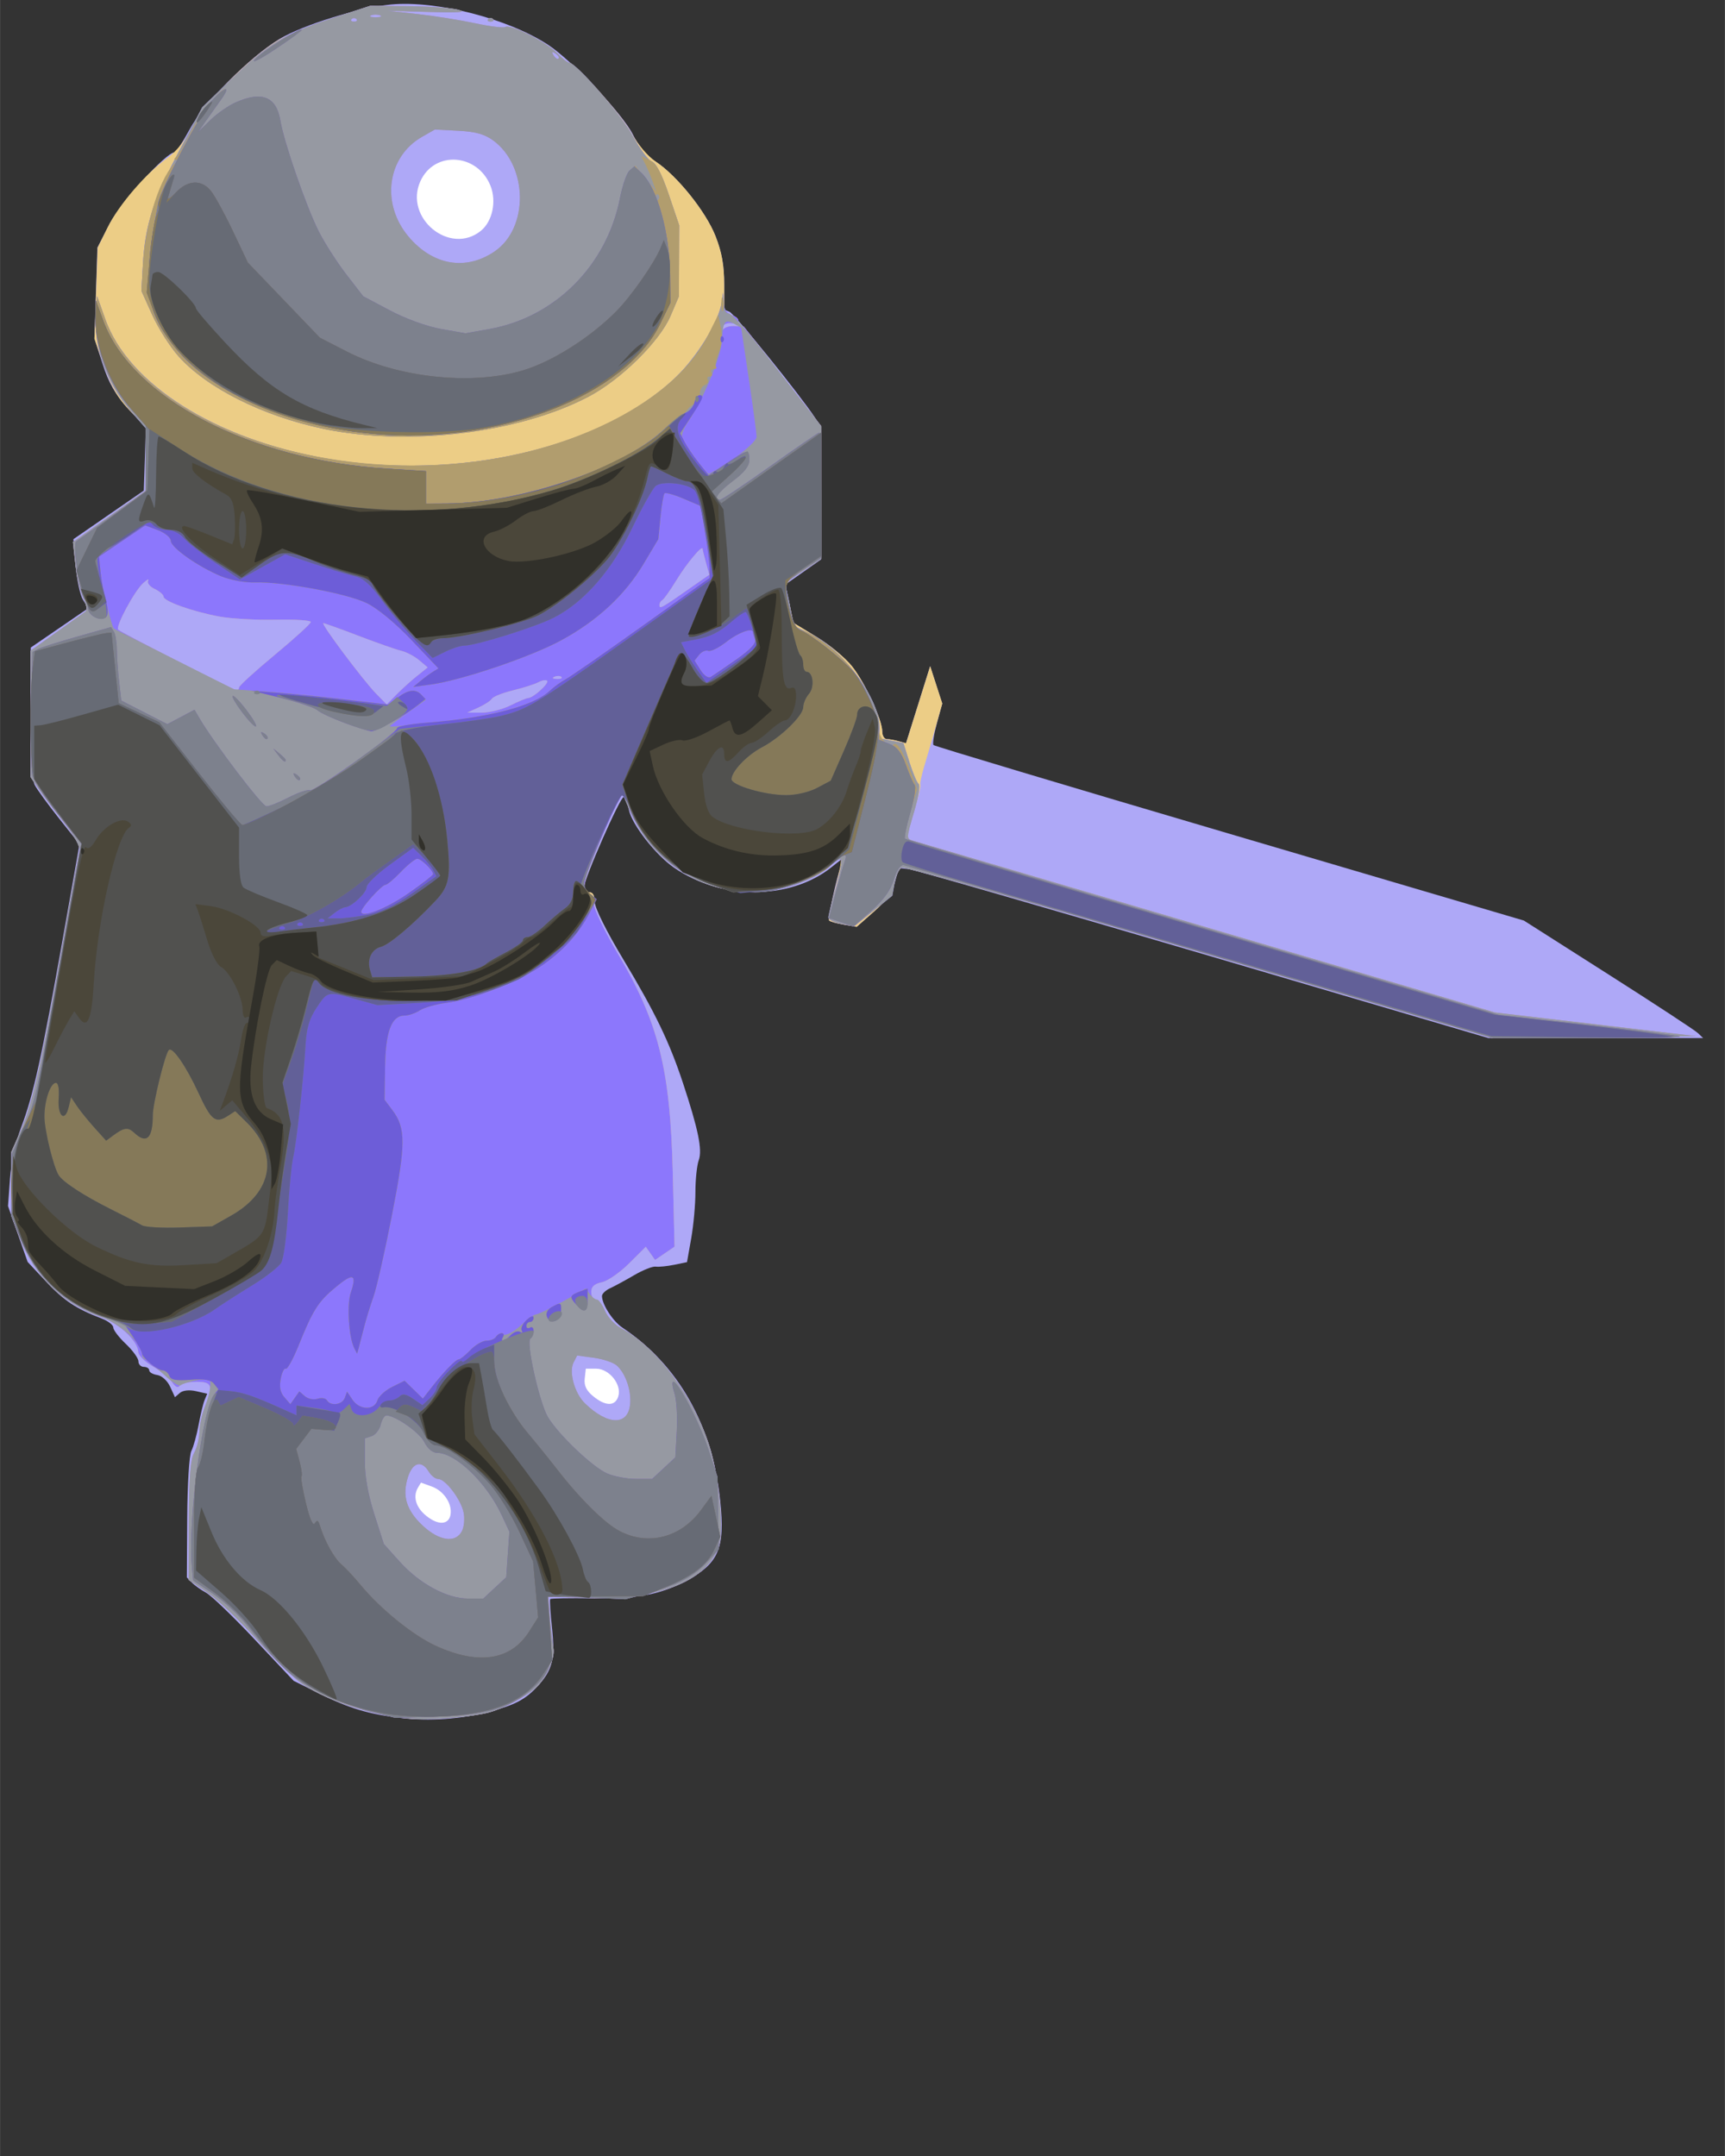 <?xml version="1.0" encoding="UTF-8" standalone="no"?>
<svg
   xmlns:dc="http://purl.org/dc/elements/1.1/"
   xmlns:cc="http://creativecommons.org/ns#"
   xmlns:rdf="http://www.w3.org/1999/02/22-rdf-syntax-ns#"
   xmlns:svg="http://www.w3.org/2000/svg"
   xmlns="http://www.w3.org/2000/svg"
   xmlns:sodipodi="http://sodipodi.sourceforge.net/DTD/sodipodi-0.dtd"
   xmlns:inkscape="http://www.inkscape.org/namespaces/inkscape"
   width="12"
   height="15"
   viewBox="0 0 3.175 3.969"
   version="1.1"
   id="svg1027"
   inkscape:version="1.0.2-2 (e86c870879, 2021-01-15)"
   sodipodi:docname="Dude_2.svg">
  <rect x="0" y="0" width="3.175" height="3.969" fill="#333333" stroke="none"/>
  <defs
     id="defs1021" />
  <sodipodi:namedview
     id="base"
     pagecolor="#ffffff"
     bordercolor="#666666"
     borderopacity="1.0"
     inkscape:pageopacity="0.0"
     inkscape:pageshadow="2"
     inkscape:zoom="57.430557"
     inkscape:cx="9"
     inkscape:cy="7.1999998"
     inkscape:document-units="mm"
     inkscape:current-layer="layer1"
     inkscape:document-rotation="0"
     showgrid="false"
     units="px"
     inkscape:window-width="1920"
     inkscape:window-height="1017"
     inkscape:window-x="-8"
     inkscape:window-y="-8"
     inkscape:window-maximized="1" />
  <g
     inkscape:label="Layer 1"
     inkscape:groupmode="layer"
     id="layer1">
    <path
       style="fill:#ffffff;stroke:none;stroke-width:0.265px;stroke-linecap:butt;stroke-linejoin:miter;stroke-opacity:1;fill-opacity:1"
       d="M 0.571,0.157 0.604,2.902 0.89,2.951 1.165,2.592 1.082,2.377 1.009,0.221 Z"
       id="path3409" />
    <g
       id="g3379"
       transform="matrix(0.025,0,0,0.026,0.852,1.437)">
      <path
         style="fill:#aea8f7;stroke-width:0.265"
         d="m -4.578,66.369 c -2.387,-0.272 -3.794,-0.677 -5.994,-1.727 l -1.893,-0.903 -2.869,-2.932 c -1.578,-1.613 -3.185,-3.099 -3.572,-3.303 -0.386,-0.204 -0.864,-0.532 -1.061,-0.729 l -0.358,-0.358 0.026,-4.213 c 0.015,-2.392 0.147,-4.441 0.305,-4.741 0.154,-0.29 0.393,-1.123 0.533,-1.851 0.139,-0.728 0.339,-1.52 0.444,-1.761 l 0.19,-0.438 -0.823,-0.181 c -0.494,-0.109 -0.969,-0.06 -1.188,0.122 l -0.365,0.303 -0.355,-0.742 c -0.202,-0.423 -0.61,-0.779 -0.947,-0.827 -0.326,-0.046 -0.593,-0.195 -0.593,-0.331 0,-0.135 -0.179,-0.246 -0.397,-0.246 -0.218,0 -0.397,-0.176 -0.397,-0.39 0,-0.215 -0.417,-0.77 -0.926,-1.233 -0.509,-0.463 -0.926,-0.988 -0.926,-1.165 0,-0.177 -0.387,-0.465 -0.86,-0.638 -1.877,-0.69 -2.769,-1.259 -4.079,-2.603 l -1.367,-1.402 -0.722,-1.978 -0.722,-1.978 0.147,-1.941 c 0.087,-1.15 0.422,-2.63 0.821,-3.632 0.886,-2.223 1.532,-5.032 3.045,-13.25 l 1.251,-6.797 -1.498,-1.815 c -0.824,-0.998 -1.634,-2.069 -1.8,-2.38 -0.194,-0.363 -0.3,-2.204 -0.297,-5.147 l 0.006,-4.581 2.114,-1.393 2.114,-1.393 -0.382,-0.591 c -0.21,-0.325 -0.455,-1.425 -0.545,-2.444 l -0.163,-1.852 2.592,-1.72 2.592,-1.72 0.077,-2.212 0.077,-2.212 -1.293,-1.367 c -0.96,-1.016 -1.447,-1.831 -1.894,-3.175 l -0.602,-1.808 0.109,-3.213 0.109,-3.213 0.894,-1.672 c 0.807,-1.509 4.165,-5.075 4.779,-5.075 0.115,0 0.626,-0.745 1.136,-1.656 1.021,-1.826 4.429,-5.119 6.59,-6.368 1.726,-0.998 5.883,-2.235 8.219,-2.447 3.348,-0.303 8.613,0.995 11.563,2.851 1.78,1.12 5.526,4.933 6.251,6.363 0.39,0.769 1.031,1.505 1.655,1.899 1.583,0.999 3.713,3.548 4.422,5.291 0.459,1.128 0.637,2.074 0.637,3.382 v 1.815 l 0.393,0.151 c 0.365,0.14 5.243,5.951 6.286,7.487 l 0.461,0.68 0.002,4.684 0.002,4.684 -1.257,0.849 c -0.691,0.467 -1.289,0.872 -1.327,0.899 -0.039,0.027 0.07,0.659 0.242,1.403 l 0.312,1.353 1.713,1.002 c 0.942,0.551 2.111,1.487 2.597,2.08 0.964,1.177 2.218,3.787 2.218,4.618 0,0.287 0.149,0.523 0.331,0.525 0.182,0.002 0.575,0.069 0.874,0.149 l 0.543,0.146 0.889,-2.729 0.889,-2.729 0.445,1.323 0.445,1.323 -0.394,1.395 c -0.217,0.767 -0.329,1.46 -0.249,1.54 0.08,0.08 9.893,2.909 21.807,6.286 l 21.662,6.14 6.211,3.804 c 3.416,2.092 6.385,3.964 6.598,4.16 l 0.387,0.356 H 83.409 75.504 L 54.513,12.284 C 42.969,9.015 33.202,6.307 32.81,6.265 L 32.096,6.189 31.808,7.193 c -0.191,0.667 -0.712,1.367 -1.55,2.083 L 28.997,10.354 28.052,10.201 C 27.532,10.117 27.047,9.987 26.973,9.914 26.844,9.785 27.491,6.914 27.874,5.915 l 0.187,-0.487 -0.946,0.721 C 24.074,8.469 19.038,8.478 15.552,6.171 14.198,5.275 12.453,3.131 12.222,2.079 12.128,1.651 11.957,1.242 11.842,1.171 11.626,1.038 8.905,6.989 8.912,7.578 c 0.002,0.182 0.183,0.331 0.401,0.331 0.252,0 0.397,0.254 0.397,0.696 0,0.411 0.856,2.066 2.086,4.035 2.344,3.751 3.405,5.864 4.402,8.763 1.13,3.286 1.442,4.747 1.167,5.469 -0.136,0.358 -0.247,1.373 -0.247,2.256 0,0.883 -0.139,2.362 -0.31,3.287 l -0.31,1.681 -0.947,0.188 c -0.521,0.103 -1.131,0.161 -1.355,0.129 -0.224,-0.033 -0.939,0.24 -1.587,0.605 -0.649,0.365 -1.448,0.782 -1.775,0.927 -0.327,0.144 -0.595,0.39 -0.595,0.547 0,0.599 0.798,1.787 1.508,2.244 4.126,2.656 6.606,6.878 7.195,12.249 0.374,3.412 -0.111,4.473 -2.617,5.728 -1.882,0.942 -3.555,1.234 -6.798,1.186 -1.66,-0.025 -3.055,-7.94e-4 -3.101,0.053 -0.046,0.054 0.013,0.969 0.131,2.035 0.241,2.184 0.045,2.968 -1.031,4.105 -0.918,0.97 -1.697,1.366 -3.633,1.846 -2.099,0.52 -4.374,0.673 -6.471,0.434 z m 3.661,-14.379 c 0.148,-0.771 -0.482,-1.695 -1.366,-2.003 l -0.804,-0.28 -0.212,0.334 c -0.471,0.742 -0.079,1.658 0.971,2.267 0.714,0.414 1.296,0.283 1.412,-0.317 z M 11.44,43.595 c 0.265,-0.835 -0.666,-1.953 -1.626,-1.953 H 9.048 L 8.968,42.34 c -0.058,0.5 0.12,0.855 0.631,1.257 0.908,0.714 1.614,0.714 1.841,-0.001 z M 1.33,-38.934 c 0.844,-0.664 1.156,-2.079 0.701,-3.177 -0.955,-2.306 -4.126,-2.512 -5.159,-0.334 -1.238,2.609 2.181,5.302 4.458,3.511 z"
         id="path3405" />
      <path
         style="fill:#eccd86;stroke-width:0.265"
         d="m -3.519,66.449 c -2.852,-0.155 -6.24,-1.172 -8.334,-2.5 -0.582,-0.369 -2.07,-1.765 -3.307,-3.102 -1.237,-1.337 -2.874,-2.839 -3.638,-3.339 l -1.389,-0.909 0.009,-4.17 c 0.007,-3.116 0.105,-4.338 0.388,-4.832 0.208,-0.364 0.382,-1.034 0.387,-1.489 0.005,-0.455 0.188,-1.255 0.406,-1.777 0.632,-1.512 0.54,-1.761 -0.646,-1.761 -0.573,0 -1.122,0.128 -1.218,0.284 -0.11,0.178 -0.315,0.085 -0.55,-0.251 -0.206,-0.294 -0.848,-0.801 -1.428,-1.126 -0.579,-0.326 -1.058,-0.778 -1.064,-1.006 -0.02,-0.787 -1.426,-2.054 -2.767,-2.495 -2.807,-0.922 -4.891,-2.897 -6,-5.684 l -0.595,-1.496 0.006,-2.249 0.006,-2.249 0.722,-1.575 c 0.838,-1.828 1.589,-5.085 3.087,-13.374 0.592,-3.274 1.135,-6.15 1.207,-6.391 0.08,-0.266 -0.368,-1.042 -1.145,-1.984 -0.702,-0.851 -1.54,-1.922 -1.862,-2.381 l -0.585,-0.835 V -4.72 -9.196 l 1.894,-1.303 c 1.041,-0.717 2.005,-1.377 2.142,-1.467 0.145,-0.096 0.081,-0.486 -0.155,-0.943 -0.222,-0.429 -0.485,-1.5 -0.584,-2.38 l -0.181,-1.601 2.671,-1.822 2.671,-1.822 0.005,-2.26 0.005,-2.26 -1.167,-1.145 c -0.858,-0.842 -1.357,-1.666 -1.884,-3.111 l -0.717,-1.966 0.116,-3.228 0.116,-3.228 0.737,-1.433 c 0.825,-1.606 2.81,-3.824 4.422,-4.941 0.668,-0.463 1.353,-1.29 1.829,-2.21 0.809,-1.562 3.895,-4.597 6.066,-5.964 0.65,-0.409 2.496,-1.157 4.101,-1.66 l 2.919,-0.916 2.778,0.02 c 1.528,0.011 3.195,0.128 3.704,0.259 0.664,0.172 0.066,0.216 -2.117,0.156 l -3.043,-0.083 2.198,0.234 c 1.209,0.129 3.096,0.42 4.193,0.646 1.098,0.227 2.104,0.345 2.238,0.263 0.362,-0.224 3.037,1.076 3.814,1.853 0.373,0.373 0.77,0.678 0.882,0.678 0.462,0 3.815,3.637 4.57,4.956 0.472,0.825 1.231,1.685 1.808,2.05 1.562,0.986 3.694,3.543 4.399,5.276 0.471,1.157 0.637,2.068 0.637,3.488 v 1.922 l 0.529,0.168 c 0.706,0.224 0.678,0.672 -0.037,0.592 -0.318,-0.035 -0.617,0.111 -0.682,0.334 -0.075,0.256 -0.038,0.293 0.103,0.102 0.12,-0.162 0.516,-0.272 0.88,-0.244 l 0.661,0.051 2.844,3.517 2.844,3.517 v 4.702 4.702 l -1.342,0.861 -1.342,0.861 0.164,0.653 c 0.09,0.359 0.231,0.988 0.313,1.398 l 0.149,0.745 1.727,1.01 c 0.95,0.555 2.124,1.495 2.611,2.088 0.964,1.177 2.218,3.787 2.218,4.618 0,0.287 0.149,0.523 0.331,0.525 0.182,0.002 0.575,0.069 0.874,0.149 l 0.543,0.146 0.889,-2.729 0.889,-2.729 0.446,1.323 0.446,1.323 -0.466,1.587 c -0.256,0.873 -0.641,2.147 -0.856,2.83 -0.214,0.684 -0.347,1.285 -0.295,1.337 0.052,0.052 -0.14,0.862 -0.425,1.8 -0.631,2.076 -0.629,2.011 -0.06,2.172 0.255,0.072 9.988,2.834 21.63,6.139 l 21.167,6.008 7.408,0.838 7.408,0.838 -7.503,0.07 -7.503,0.07 -21.566,-6.106 C 42.371,8.771 32.508,6.084 32.315,6.158 32.122,6.233 31.886,6.707 31.791,7.213 31.666,7.88 31.256,8.439 30.303,9.243 L 28.987,10.353 28.047,10.2 C 27.53,10.116 27.043,9.984 26.964,9.905 26.886,9.827 27.075,8.845 27.384,7.723 27.693,6.601 27.89,5.628 27.823,5.56 27.755,5.492 27.432,5.687 27.105,5.993 26.132,6.905 23.983,7.695 22.081,7.842 17.809,8.171 13.953,5.898 12.254,2.05 L 11.663,0.709 10.285,3.846 C 8.839,7.138 8.656,7.908 9.317,7.908 c 0.272,0 0.386,0.234 0.355,0.728 -0.031,0.488 0.532,1.663 1.709,3.571 3.021,4.897 3.888,8.217 4.07,15.589 l 0.129,5.203 -0.718,0.471 -0.718,0.471 -0.341,-0.467 -0.341,-0.467 -1.23,1.179 c -0.677,0.648 -1.58,1.249 -2.008,1.335 -0.553,0.111 -0.778,0.31 -0.778,0.691 0,0.295 0.15,0.536 0.332,0.536 0.183,0 0.492,0.36 0.686,0.8 0.195,0.44 0.73,0.993 1.189,1.23 2.625,1.351 5.321,4.809 6.491,8.325 0.758,2.277 1.118,6.16 0.671,7.24 -0.987,2.388 -4.509,3.688 -9.558,3.53 l -2.966,-0.093 0.138,1.589 c 0.076,0.874 0.181,1.805 0.233,2.069 0.133,0.668 -0.492,2.057 -1.23,2.732 -0.724,0.662 -2.4,1.523 -3.529,1.812 -1.146,0.294 -4.04,0.544 -5.424,0.468 z m 3.448,-13.312 c 0.16,-0.3 0.214,-0.898 0.119,-1.329 -0.203,-0.925 -1.339,-2.359 -1.869,-2.359 -0.204,0 -0.52,-0.238 -0.702,-0.529 -0.515,-0.824 -1.18,-0.651 -1.526,0.398 -0.437,1.325 -0.117,2.346 1.077,3.424 1.221,1.103 2.433,1.268 2.9,0.396 z M 12.309,44.163 c 0.097,-0.98 -0.322,-2.164 -0.969,-2.739 -0.241,-0.214 -0.999,-0.464 -1.683,-0.554 L 8.412,40.705 8.146,41.202 c -0.36,0.673 0.075,2.177 0.836,2.89 1.672,1.566 3.176,1.598 3.327,0.07 z M 3.492,-5.321 c 0.582,-0.281 1.177,-0.519 1.323,-0.529 0.394,-0.026 1.553,-1.048 1.383,-1.219 -0.081,-0.081 -0.366,-0.034 -0.633,0.104 -0.267,0.138 -1.111,0.398 -1.876,0.577 -0.764,0.179 -1.463,0.445 -1.553,0.59 -0.09,0.145 -0.536,0.426 -0.991,0.625 l -0.828,0.36 1.058,0.001 c 0.582,7.937e-4 1.535,-0.229 2.117,-0.51 z M -3.388,-7.401 -2.594,-8.014 -3.223,-8.523 c -0.346,-0.28 -0.941,-0.58 -1.323,-0.668 -0.382,-0.087 -1.79,-0.562 -3.13,-1.055 -1.34,-0.493 -2.508,-0.896 -2.597,-0.896 -0.224,0 2.951,4.076 3.892,4.996 l 0.772,0.755 0.713,-0.699 c 0.392,-0.384 1.07,-0.975 1.506,-1.312 z m -13.097,0.808 c 0,-0.118 1.187,-1.159 2.637,-2.315 1.45,-1.156 2.641,-2.2 2.646,-2.32 0.005,-0.12 -1.152,-0.193 -2.571,-0.162 -1.419,0.031 -3.294,-0.071 -4.167,-0.226 -1.972,-0.351 -4.101,-1.082 -4.101,-1.408 0,-0.135 -0.294,-0.379 -0.653,-0.543 -0.359,-0.164 -0.577,-0.429 -0.484,-0.59 0.093,-0.161 -0.072,-0.081 -0.366,0.177 -0.647,0.566 -2.05,3.078 -1.838,3.29 0.196,0.196 8.439,4.261 8.699,4.289 0.109,0.012 0.198,-0.074 0.198,-0.192 z m 23.741,-0.74 c -0.088,-0.088 -0.316,-0.097 -0.507,-0.021 -0.211,0.084 -0.148,0.147 0.16,0.16 0.279,0.011 0.435,-0.051 0.347,-0.139 z m 9.38,-6.234 1.504,-1.01 -0.247,-0.86 c -0.136,-0.473 -0.247,-0.909 -0.247,-0.969 0,-0.318 -1.164,1.019 -1.91,2.194 -0.472,0.743 -0.95,1.39 -1.061,1.439 -0.112,0.049 -0.203,0.204 -0.203,0.346 0,0.296 0.125,0.231 2.165,-1.14 z M 2.326,-37.462 c 2.526,-1.647 2.481,-6.026 -0.079,-7.85 -0.639,-0.455 -1.303,-0.635 -2.586,-0.699 l -1.726,-0.087 -0.926,0.506 c -2.595,1.417 -3.068,4.737 -1.01,7.081 1.783,2.031 4.205,2.433 6.327,1.05 z m 4.738,-13.749 c 0,-0.064 -0.137,-0.202 -0.305,-0.305 -0.189,-0.117 -0.234,-0.073 -0.117,0.117 0.188,0.305 0.422,0.409 0.422,0.189 z m -14.905,-2.706 c -0.097,-0.097 -0.256,-0.097 -0.353,0 -0.097,0.097 -0.018,0.176 0.176,0.176 0.194,0 0.273,-0.079 0.176,-0.176 z m 1.742,-0.263 c -0.182,-0.073 -0.48,-0.073 -0.661,0 -0.182,0.073 -0.033,0.133 0.331,0.133 0.364,0 0.513,-0.06 0.331,-0.133 z m 7.96,0.263 c 0.097,-0.097 0.256,-0.097 0.353,0 0.097,0.097 0.018,0.176 -0.176,0.176 -0.194,0 -0.273,-0.079 -0.176,-0.176 z"
         id="path3403" />
      <path
         style="fill:#8c77fc;stroke-width:0.265"
         d="m -3.519,66.449 c -2.852,-0.155 -6.24,-1.172 -8.334,-2.5 -0.582,-0.369 -2.07,-1.765 -3.307,-3.102 -1.237,-1.337 -2.874,-2.839 -3.638,-3.339 l -1.389,-0.909 0.009,-4.17 c 0.007,-3.116 0.105,-4.338 0.388,-4.832 0.208,-0.364 0.382,-1.034 0.387,-1.489 0.005,-0.455 0.188,-1.255 0.406,-1.777 0.632,-1.512 0.54,-1.761 -0.646,-1.761 -0.573,0 -1.122,0.128 -1.218,0.284 -0.11,0.178 -0.315,0.085 -0.55,-0.251 -0.206,-0.294 -0.848,-0.801 -1.428,-1.126 -0.579,-0.326 -1.058,-0.778 -1.064,-1.006 -0.02,-0.787 -1.426,-2.054 -2.767,-2.495 -2.807,-0.922 -4.891,-2.897 -6,-5.684 l -0.595,-1.496 0.006,-2.249 0.006,-2.249 0.722,-1.575 c 0.838,-1.828 1.589,-5.085 3.087,-13.374 0.592,-3.274 1.135,-6.15 1.207,-6.391 0.08,-0.266 -0.368,-1.042 -1.145,-1.984 -0.702,-0.851 -1.54,-1.922 -1.862,-2.381 l -0.585,-0.835 V -4.72 -9.196 l 1.894,-1.303 c 1.041,-0.717 2.005,-1.377 2.142,-1.467 0.145,-0.096 0.081,-0.486 -0.155,-0.943 -0.222,-0.429 -0.485,-1.5 -0.584,-2.38 l -0.181,-1.601 2.671,-1.822 2.671,-1.822 0.005,-2.207 0.005,-2.207 -1.26,-1.414 c -1.591,-1.785 -2.535,-4.331 -2.402,-6.476 l 0.091,-1.455 0.592,1.604 c 1.702,4.615 8.055,8.485 16.209,9.873 9.709,1.653 20.345,-0.712 25.797,-5.735 1.587,-1.462 3.178,-3.955 3.385,-5.305 l 0.108,-0.702 0.04,0.71 c 0.025,0.455 0.229,0.77 0.569,0.878 0.706,0.224 0.678,0.672 -0.037,0.592 -0.318,-0.035 -0.617,0.111 -0.682,0.334 -0.075,0.256 -0.038,0.293 0.103,0.102 0.12,-0.162 0.516,-0.272 0.88,-0.244 l 0.661,0.051 2.844,3.517 2.844,3.517 v 4.702 4.702 l -1.343,0.862 -1.343,0.862 0.153,0.555 c 0.084,0.305 0.224,0.977 0.31,1.494 l 0.157,0.939 1.231,0.568 c 2.467,1.139 5.183,4.687 5.125,6.698 l -0.021,0.725 0.889,0.167 0.889,0.167 0.454,1.381 c 0.25,0.759 0.552,1.445 0.672,1.524 0.12,0.079 -0.016,0.912 -0.302,1.852 -0.632,2.079 -0.63,2.014 -0.061,2.175 0.255,0.072 9.988,2.834 21.63,6.139 l 21.167,6.008 7.408,0.838 7.408,0.838 -7.503,0.07 -7.503,0.07 -21.566,-6.106 C 42.371,8.771 32.508,6.084 32.315,6.158 32.122,6.233 31.886,6.711 31.79,7.222 L 31.615,8.151 30.209,9.236 28.802,10.322 27.855,10.144 c -0.521,-0.098 -0.947,-0.3 -0.947,-0.45 0,-0.15 0.247,-1.101 0.548,-2.113 0.301,-1.012 0.479,-1.908 0.396,-1.992 -0.084,-0.084 -0.42,0.098 -0.746,0.404 C 26.132,6.905 23.983,7.695 22.081,7.842 17.809,8.171 13.953,5.898 12.254,2.05 L 11.663,0.709 10.285,3.846 C 8.82,7.182 8.684,7.763 9.311,8.003 9.528,8.087 9.687,8.427 9.666,8.759 9.643,9.096 10.402,10.622 11.381,12.208 c 3.021,4.896 3.889,8.216 4.071,15.589 l 0.129,5.203 -0.718,0.471 -0.718,0.471 -0.341,-0.467 -0.341,-0.467 -1.23,1.179 c -0.677,0.648 -1.58,1.249 -2.008,1.335 -0.553,0.111 -0.778,0.31 -0.778,0.691 0,0.295 0.15,0.536 0.332,0.536 0.183,0 0.492,0.36 0.686,0.8 0.195,0.44 0.73,0.993 1.189,1.23 2.625,1.351 5.321,4.809 6.491,8.325 0.758,2.277 1.118,6.16 0.671,7.24 -0.987,2.388 -4.509,3.688 -9.558,3.53 l -2.966,-0.093 0.138,1.589 c 0.076,0.874 0.181,1.805 0.233,2.069 0.133,0.668 -0.492,2.057 -1.23,2.732 -0.724,0.662 -2.4,1.523 -3.529,1.812 -1.146,0.294 -4.04,0.544 -5.424,0.468 z m 3.448,-13.312 c 0.16,-0.3 0.214,-0.898 0.119,-1.329 -0.203,-0.925 -1.339,-2.359 -1.869,-2.359 -0.204,0 -0.52,-0.238 -0.702,-0.529 -0.515,-0.824 -1.18,-0.651 -1.526,0.398 -0.437,1.325 -0.117,2.346 1.077,3.424 1.221,1.103 2.433,1.268 2.9,0.396 z M 12.309,44.163 c 0.097,-0.98 -0.322,-2.164 -0.969,-2.739 -0.241,-0.214 -0.999,-0.464 -1.683,-0.554 L 8.412,40.705 8.146,41.202 c -0.36,0.673 0.075,2.177 0.836,2.89 1.672,1.566 3.176,1.598 3.327,0.07 z M 3.492,-5.321 c 0.582,-0.281 1.177,-0.519 1.323,-0.529 0.394,-0.026 1.553,-1.048 1.383,-1.219 -0.081,-0.081 -0.366,-0.034 -0.633,0.104 -0.267,0.138 -1.111,0.398 -1.876,0.577 -0.764,0.179 -1.463,0.445 -1.553,0.59 -0.09,0.145 -0.536,0.426 -0.991,0.625 l -0.828,0.36 1.058,0.001 c 0.582,7.937e-4 1.535,-0.229 2.117,-0.51 z M -3.388,-7.401 -2.594,-8.014 -3.223,-8.523 c -0.346,-0.28 -0.941,-0.58 -1.323,-0.668 -0.382,-0.087 -1.79,-0.562 -3.13,-1.055 -1.34,-0.493 -2.508,-0.896 -2.597,-0.896 -0.224,0 2.951,4.076 3.892,4.996 l 0.772,0.755 0.713,-0.699 c 0.392,-0.384 1.07,-0.975 1.506,-1.312 z m -13.097,0.808 c 0,-0.118 1.187,-1.159 2.637,-2.315 1.45,-1.156 2.641,-2.2 2.646,-2.32 0.005,-0.12 -1.152,-0.193 -2.571,-0.162 -1.419,0.031 -3.294,-0.071 -4.167,-0.226 -1.972,-0.351 -4.101,-1.082 -4.101,-1.408 0,-0.135 -0.294,-0.379 -0.653,-0.543 -0.359,-0.164 -0.577,-0.429 -0.484,-0.59 0.093,-0.161 -0.072,-0.081 -0.366,0.177 -0.647,0.566 -2.05,3.078 -1.838,3.29 0.196,0.196 8.439,4.261 8.699,4.289 0.109,0.012 0.198,-0.074 0.198,-0.192 z m 23.741,-0.74 c -0.088,-0.088 -0.316,-0.097 -0.507,-0.021 -0.211,0.084 -0.148,0.147 0.16,0.16 0.279,0.011 0.435,-0.051 0.347,-0.139 z m 9.38,-6.234 1.504,-1.01 -0.247,-0.86 c -0.136,-0.473 -0.247,-0.909 -0.247,-0.969 0,-0.318 -1.164,1.019 -1.91,2.194 -0.472,0.743 -0.95,1.39 -1.061,1.439 -0.112,0.049 -0.203,0.204 -0.203,0.346 0,0.296 0.125,0.231 2.165,-1.14 z m -26.904,-11.341 c -4.461,-0.897 -8.608,-2.896 -10.689,-5.153 -0.622,-0.675 -1.487,-1.989 -1.923,-2.92 l -0.792,-1.693 0.113,-1.926 c 0.16,-2.727 0.759,-4.518 2.684,-8.02 l 1.682,-3.06 2.081,-1.929 c 2.788,-2.585 3.922,-3.252 7.364,-4.332 l 2.919,-0.916 2.778,0.02 c 1.528,0.011 3.195,0.128 3.704,0.259 0.664,0.172 0.066,0.216 -2.117,0.156 l -3.043,-0.083 2.198,0.234 c 1.209,0.129 3.096,0.42 4.193,0.646 1.098,0.227 2.104,0.345 2.238,0.263 0.362,-0.224 3.037,1.076 3.814,1.853 0.373,0.373 0.77,0.678 0.882,0.678 0.509,0 3.875,3.726 4.703,5.207 0.506,0.905 1.133,1.714 1.392,1.796 0.303,0.096 0.745,0.926 1.239,2.328 l 0.767,2.178 -0.009,2.514 -0.009,2.514 -0.616,1.387 c -0.808,1.819 -3.671,4.529 -6.052,5.728 -5.121,2.579 -13.256,3.526 -19.503,2.27 z M 2.326,-37.462 c 2.526,-1.647 2.481,-6.026 -0.079,-7.85 -0.639,-0.455 -1.303,-0.635 -2.586,-0.699 l -1.726,-0.087 -0.926,0.506 c -2.595,1.417 -3.068,4.737 -1.01,7.081 1.783,2.031 4.205,2.433 6.327,1.05 z m 4.738,-13.749 c 0,-0.064 -0.137,-0.202 -0.305,-0.305 -0.189,-0.117 -0.234,-0.073 -0.117,0.117 0.188,0.305 0.422,0.409 0.422,0.189 z m -14.905,-2.706 c -0.097,-0.097 -0.256,-0.097 -0.353,0 -0.097,0.097 -0.018,0.176 0.176,0.176 0.194,0 0.273,-0.079 0.176,-0.176 z m 1.742,-0.263 c -0.182,-0.073 -0.48,-0.073 -0.661,0 -0.182,0.073 -0.033,0.133 0.331,0.133 0.364,0 0.513,-0.06 0.331,-0.133 z m 7.96,0.263 c 0.097,-0.097 0.256,-0.097 0.353,0 0.097,0.097 0.018,0.176 -0.176,0.176 -0.194,0 -0.273,-0.079 -0.176,-0.176 z"
         id="path3401" />
      <path
         style="fill:#9699a2;stroke-width:0.265"
         d="m -3.519,66.449 c -2.852,-0.155 -6.24,-1.172 -8.334,-2.5 -0.582,-0.369 -2.07,-1.765 -3.307,-3.102 -1.237,-1.337 -2.874,-2.839 -3.638,-3.339 l -1.389,-0.909 0.009,-4.17 c 0.007,-3.116 0.105,-4.338 0.388,-4.832 0.208,-0.364 0.382,-1.034 0.387,-1.489 0.005,-0.455 0.188,-1.255 0.406,-1.777 0.218,-0.522 0.397,-1.197 0.397,-1.5 v -0.55 l -0.992,0.176 c -0.546,0.097 -1.084,0.26 -1.197,0.362 -0.113,0.102 -0.698,-0.269 -1.301,-0.826 -0.603,-0.556 -1.195,-1.012 -1.317,-1.012 -0.121,0 -0.221,-0.178 -0.221,-0.396 0,-0.723 -1.687,-2.172 -3.043,-2.614 -2.801,-0.913 -4.891,-2.891 -6,-5.68 l -0.595,-1.496 0.006,-2.249 0.006,-2.249 0.722,-1.575 c 0.838,-1.828 1.589,-5.085 3.087,-13.374 0.592,-3.274 1.135,-6.15 1.207,-6.391 0.08,-0.266 -0.368,-1.042 -1.145,-1.984 -0.702,-0.851 -1.54,-1.922 -1.862,-2.381 l -0.585,-0.835 V -4.72 -9.196 l 1.894,-1.303 c 1.041,-0.717 2.005,-1.377 2.142,-1.467 0.145,-0.096 0.081,-0.486 -0.155,-0.943 -0.222,-0.429 -0.485,-1.5 -0.584,-2.38 l -0.181,-1.601 2.671,-1.822 2.671,-1.822 0.005,-2.207 0.005,-2.207 -1.26,-1.414 c -1.591,-1.785 -2.535,-4.331 -2.402,-6.476 l 0.091,-1.455 0.592,1.604 c 1.702,4.615 8.055,8.485 16.209,9.873 9.709,1.653 20.345,-0.712 25.797,-5.735 1.587,-1.462 3.178,-3.955 3.385,-5.305 l 0.108,-0.702 0.04,0.728 c 0.022,0.4 0.154,0.728 0.294,0.728 0.34,0 1.569,1.373 4.475,4.997 l 2.415,3.012 v 4.699 4.699 l -1.343,0.862 -1.343,0.862 0.153,0.555 c 0.084,0.305 0.224,0.977 0.31,1.494 l 0.157,0.939 1.231,0.568 c 2.467,1.139 5.183,4.687 5.125,6.698 l -0.021,0.725 0.889,0.167 0.889,0.167 0.454,1.381 c 0.25,0.759 0.552,1.445 0.672,1.524 0.12,0.079 -0.016,0.912 -0.302,1.852 -0.632,2.079 -0.63,2.014 -0.061,2.175 0.255,0.072 9.988,2.834 21.63,6.139 l 21.167,6.008 7.408,0.838 7.408,0.838 -7.503,0.07 -7.503,0.07 -21.566,-6.106 C 42.371,8.771 32.508,6.084 32.315,6.158 32.122,6.233 31.886,6.711 31.79,7.222 L 31.615,8.151 30.209,9.236 28.802,10.322 27.855,10.144 c -0.521,-0.098 -0.947,-0.3 -0.947,-0.45 0,-0.15 0.247,-1.101 0.548,-2.113 0.301,-1.012 0.479,-1.908 0.396,-1.992 -0.084,-0.084 -0.42,0.098 -0.746,0.404 C 26.132,6.905 23.983,7.695 22.081,7.842 17.809,8.171 13.953,5.898 12.254,2.05 L 11.663,0.709 10.285,3.846 C 9.528,5.571 8.91,7.148 8.912,7.35 8.914,7.552 9.124,7.871 9.379,8.059 L 9.842,8.4 9.352,9.317 C 8.568,10.785 7.503,11.936 5.925,13.022 c -1.688,1.161 -5.115,2.464 -7.137,2.714 -0.76,0.094 -1.645,0.336 -1.968,0.537 -0.322,0.202 -0.826,0.366 -1.118,0.366 -0.958,0 -1.396,1.112 -1.435,3.641 l -0.036,2.318 0.573,0.732 c 1,1.277 0.997,2.382 -0.026,7.426 -0.519,2.561 -1.133,5.164 -1.365,5.786 -0.232,0.622 -0.546,1.606 -0.698,2.188 -0.152,0.582 -0.328,1.237 -0.391,1.455 l -0.114,0.397 -0.212,-0.397 c -0.4,-0.749 -0.555,-3.071 -0.26,-3.916 0.462,-1.324 0.197,-1.433 -1.061,-0.436 -1.327,1.051 -1.712,1.629 -2.769,4.151 -0.411,0.981 -0.839,1.727 -0.951,1.658 -0.112,-0.069 -0.278,0.249 -0.37,0.707 -0.117,0.586 -0.037,0.976 0.271,1.316 l 0.438,0.484 0.329,-0.451 0.329,-0.451 0.413,0.343 c 0.227,0.188 0.647,0.268 0.932,0.178 0.286,-0.091 0.596,-0.041 0.69,0.11 0.267,0.432 1.123,0.322 1.31,-0.167 l 0.17,-0.443 0.403,0.575 c 0.512,0.731 1.601,0.761 1.826,0.05 0.092,-0.288 0.581,-0.721 1.087,-0.962 l 0.921,-0.437 0.672,0.631 0.672,0.631 0.644,-0.794 c 0.91,-1.122 1.782,-1.984 2.006,-1.984 0.106,0 0.49,-0.298 0.853,-0.661 0.364,-0.364 0.898,-0.661 1.187,-0.661 0.289,0 0.604,-0.127 0.7,-0.283 0.096,-0.155 0.341,-0.219 0.545,-0.141 0.204,0.078 0.773,-0.211 1.265,-0.643 0.492,-0.432 0.99,-0.786 1.107,-0.786 0.201,0 1.578,-0.672 3.025,-1.475 l 0.661,-0.367 0.294,0.392 c 0.162,0.216 0.4,0.392 0.531,0.392 0.13,0 0.396,0.36 0.591,0.8 0.195,0.44 0.73,0.993 1.189,1.23 2.625,1.351 5.321,4.809 6.491,8.325 0.758,2.277 1.118,6.16 0.671,7.24 -0.987,2.388 -4.509,3.688 -9.558,3.53 L 6.292,57.779 6.43,59.368 c 0.076,0.874 0.181,1.805 0.233,2.069 0.133,0.668 -0.492,2.057 -1.23,2.732 -0.724,0.662 -2.4,1.523 -3.529,1.812 -1.146,0.294 -4.04,0.544 -5.424,0.468 z m 3.448,-13.312 c 0.16,-0.3 0.214,-0.898 0.119,-1.329 -0.203,-0.925 -1.339,-2.359 -1.869,-2.359 -0.204,0 -0.52,-0.238 -0.702,-0.529 -0.515,-0.824 -1.18,-0.651 -1.526,0.398 -0.437,1.325 -0.117,2.346 1.077,3.424 1.221,1.103 2.433,1.268 2.9,0.396 z M 12.309,44.163 c 0.097,-0.98 -0.322,-2.164 -0.969,-2.739 -0.241,-0.214 -0.999,-0.464 -1.683,-0.554 L 8.412,40.705 8.146,41.202 c -0.36,0.673 0.075,2.177 0.836,2.89 1.672,1.566 3.176,1.598 3.327,0.07 z M -3.982,7.96 c 0.982,-0.662 1.786,-1.262 1.786,-1.334 0,-0.269 -0.887,-1.098 -1.165,-1.09 -0.159,0.005 -0.701,0.421 -1.203,0.926 -0.502,0.505 -1.015,0.918 -1.139,0.918 -0.269,0 -1.784,1.618 -1.784,1.904 0,0.484 1.87,-0.222 3.506,-1.324 z m 2.183,-12.106 c 4.255,-0.446 7.096,-1.211 8.189,-2.204 0.298,-0.271 0.823,-0.637 1.166,-0.814 0.343,-0.177 2.873,-1.866 5.622,-3.753 l 4.998,-3.431 -0.016,-0.712 c -0.009,-0.392 -0.159,-1.537 -0.334,-2.546 l -0.317,-1.834 -1.262,-0.518 c -0.694,-0.285 -1.325,-0.454 -1.402,-0.377 -0.077,0.077 -0.211,0.838 -0.297,1.69 l -0.157,1.549 -1.084,1.748 c -1.38,2.227 -3.427,4.049 -6.111,5.441 -2.234,1.159 -7.299,2.808 -9.525,3.102 l -1.323,0.175 0.529,-0.422 c 0.291,-0.232 0.708,-0.527 0.926,-0.655 l 0.397,-0.233 -1.984,-2.008 c -1.204,-1.218 -2.505,-2.25 -3.307,-2.622 -1.479,-0.686 -6.175,-1.521 -8.202,-1.459 -0.754,0.023 -1.835,-0.165 -2.514,-0.438 -1.714,-0.689 -3.694,-2.032 -3.699,-2.51 -0.003,-0.227 -0.424,-0.561 -0.945,-0.75 l -0.94,-0.34 -1.7,1.107 -1.7,1.107 0.117,1.098 c 0.111,1.042 0.801,3.86 0.978,3.993 0.046,0.034 2.054,1.015 4.463,2.18 l 4.381,2.118 2.631,0.186 c 1.447,0.103 4,0.346 5.674,0.541 l 3.043,0.355 0.702,-0.5 c 0.821,-0.584 1.37,-0.634 1.764,-0.16 l 0.282,0.34 -1.308,0.892 c -0.719,0.491 -1.308,0.922 -1.308,0.958 0,0.066 0.566,0.018 3.572,-0.297 z M 20.114,-8.565 c 1.054,-0.709 1.493,-1.16 1.389,-1.431 -0.083,-0.217 -0.152,-0.445 -0.152,-0.506 0,-0.358 -1.071,0.013 -1.942,0.673 -0.559,0.423 -1.165,0.712 -1.347,0.642 -0.182,-0.07 -0.483,0.057 -0.669,0.281 l -0.338,0.408 0.44,0.671 c 0.261,0.398 0.57,0.595 0.759,0.484 0.176,-0.103 1.012,-0.653 1.86,-1.222 z M 19.944,-22.814 c 0.92,-0.599 1.673,-1.284 1.675,-1.521 0.002,-0.238 -0.253,-2.073 -0.565,-4.08 l -0.568,-3.648 -0.516,-0.276 c -0.682,-0.365 -0.825,-0.176 -0.904,1.192 -0.067,1.154 -1.37,4.164 -2.473,5.713 -0.32,0.45 -0.524,0.962 -0.453,1.139 0.216,0.535 1.763,2.57 1.954,2.57 0.098,0 0.931,-0.49 1.85,-1.089 z m -30.21,-2.093 c -4.461,-0.897 -8.608,-2.896 -10.689,-5.153 -0.622,-0.675 -1.487,-1.989 -1.923,-2.92 l -0.792,-1.693 0.113,-1.926 c 0.16,-2.727 0.759,-4.518 2.684,-8.02 l 1.682,-3.06 2.081,-1.929 c 2.788,-2.585 3.922,-3.252 7.364,-4.332 l 2.919,-0.916 2.778,0.02 c 1.528,0.011 3.195,0.128 3.704,0.259 0.664,0.172 0.066,0.216 -2.117,0.156 l -3.043,-0.083 2.198,0.234 c 1.209,0.129 3.096,0.42 4.193,0.646 1.098,0.227 2.104,0.345 2.238,0.263 0.362,-0.224 3.037,1.076 3.814,1.853 0.373,0.373 0.77,0.678 0.882,0.678 0.509,0 3.875,3.726 4.703,5.207 0.506,0.905 1.133,1.714 1.392,1.796 0.303,0.096 0.745,0.926 1.239,2.328 l 0.767,2.178 -0.009,2.514 -0.009,2.514 -0.616,1.387 c -0.808,1.819 -3.671,4.529 -6.052,5.728 -5.121,2.579 -13.256,3.526 -19.503,2.27 z M 2.326,-37.462 c 2.526,-1.647 2.481,-6.026 -0.079,-7.85 -0.639,-0.455 -1.303,-0.635 -2.586,-0.699 l -1.726,-0.087 -0.926,0.506 c -2.595,1.417 -3.068,4.737 -1.01,7.081 1.783,2.031 4.205,2.433 6.327,1.05 z m 4.738,-13.749 c 0,-0.064 -0.137,-0.202 -0.305,-0.305 -0.189,-0.117 -0.234,-0.073 -0.117,0.117 0.188,0.305 0.422,0.409 0.422,0.189 z m -14.905,-2.706 c -0.097,-0.097 -0.256,-0.097 -0.353,0 -0.097,0.097 -0.018,0.176 0.176,0.176 0.194,0 0.273,-0.079 0.176,-0.176 z m 1.742,-0.263 c -0.182,-0.073 -0.48,-0.073 -0.661,0 -0.182,0.073 -0.033,0.133 0.331,0.133 0.364,0 0.513,-0.06 0.331,-0.133 z m 7.96,0.263 c 0.097,-0.097 0.256,-0.097 0.353,0 0.097,0.097 0.018,0.176 -0.176,0.176 -0.194,0 -0.273,-0.079 -0.176,-0.176 z"
         id="path3399" />
      <path
         style="fill:#b19d6e;stroke-width:0.265"
         d="m -6.917,65.879 c -1.068,-0.27 -2.824,-0.938 -3.902,-1.485 -1.909,-0.969 -2.526,-1.525 -5.087,-4.59 -0.628,-0.751 -1.775,-1.771 -2.55,-2.267 l -1.408,-0.901 -0.096,-1.015 c -0.302,-3.185 0.774,-11.104 1.652,-12.162 l 0.301,-0.362 -0.323,-0.389 c -0.233,-0.281 -0.711,-0.359 -1.73,-0.281 -1.055,0.081 -1.444,0.013 -1.554,-0.273 -0.08,-0.209 -0.299,-0.385 -0.485,-0.39 -0.397,-0.01 -1.53,-0.907 -1.53,-1.21 0,-0.114 -0.299,-0.64 -0.665,-1.167 l -0.665,-0.959 -1.518,-0.478 c -2.839,-0.894 -5.029,-2.917 -6.172,-5.702 l -0.597,-1.455 0.021,-2.183 0.021,-2.183 0.779,-1.665 c 0.951,-2.032 1.018,-2.321 2.845,-12.294 l 1.467,-8.006 -1.723,-2.117 c -0.948,-1.164 -1.789,-2.383 -1.869,-2.709 -0.08,-0.326 -0.112,-2.425 -0.071,-4.665 l 0.076,-4.073 0.397,-0.205 c 0.218,-0.113 1.522,-0.511 2.897,-0.884 l 2.5,-0.679 0.207,0.327 c 0.114,0.18 0.21,0.743 0.214,1.253 0.004,0.509 0.079,1.533 0.168,2.274 l 0.162,1.348 1.696,0.836 1.696,0.836 1,-0.51 1,-0.51 0.349,0.575 c 1.065,1.756 4.627,6.263 4.949,6.263 0.208,0 0.94,-0.281 1.626,-0.624 0.686,-0.343 1.391,-0.574 1.565,-0.512 0.34,0.121 6.429,-4.052 6.429,-4.407 0,-0.117 0.982,-0.286 2.183,-0.377 4.531,-0.342 7.856,-1.17 9.049,-2.254 0.298,-0.271 0.823,-0.637 1.166,-0.814 0.343,-0.177 2.873,-1.866 5.622,-3.753 l 4.998,-3.431 -0.016,-0.712 c -0.009,-0.392 -0.159,-1.537 -0.334,-2.546 l -0.317,-1.834 -1.262,-0.518 c -0.694,-0.285 -1.325,-0.454 -1.402,-0.377 -0.077,0.077 -0.211,0.838 -0.297,1.69 l -0.157,1.549 -1.084,1.748 c -1.38,2.227 -3.427,4.049 -6.111,5.441 -2.234,1.159 -7.299,2.808 -9.525,3.102 l -1.323,0.175 0.529,-0.422 c 0.291,-0.232 0.708,-0.527 0.926,-0.655 l 0.397,-0.233 -1.984,-2.008 c -1.204,-1.218 -2.505,-2.25 -3.307,-2.622 -1.479,-0.686 -6.175,-1.521 -8.202,-1.459 -0.754,0.023 -1.835,-0.165 -2.514,-0.438 -1.714,-0.689 -3.694,-2.032 -3.699,-2.51 -0.003,-0.227 -0.424,-0.561 -0.945,-0.75 l -0.94,-0.34 -1.7,1.107 -1.7,1.107 0.114,1.098 c 0.063,0.604 0.237,1.509 0.388,2.013 0.16,0.535 0.176,1.013 0.039,1.151 -0.374,0.374 -1.347,-0.068 -1.347,-0.613 0,-0.273 -0.108,-0.563 -0.241,-0.645 -0.355,-0.219 -0.924,-3.883 -0.634,-4.082 0.133,-0.091 1.337,-0.923 2.675,-1.849 l 2.433,-1.683 v -2.364 -2.364 l -1.186,-1.268 c -1.562,-1.67 -2.573,-4.279 -2.464,-6.354 l 0.078,-1.483 0.592,1.604 c 2.616,7.096 15.378,11.716 27.736,10.042 7.725,-1.047 14.425,-4.607 16.633,-8.839 l 0.775,-1.485 0.196,0.919 c 0.126,0.59 0.07,1.222 -0.157,1.764 -0.194,0.465 -0.284,0.914 -0.199,0.999 0.085,0.085 0.008,0.154 -0.17,0.154 -0.178,0 -0.251,0.119 -0.161,0.265 0.09,0.146 0.03,0.265 -0.132,0.265 -0.163,0 -0.23,0.107 -0.149,0.237 0.081,0.13 -0.031,0.305 -0.247,0.388 -0.221,0.085 -0.365,0.416 -0.329,0.755 0.037,0.341 -0.068,0.579 -0.241,0.547 -0.168,-0.032 -0.466,0.147 -0.661,0.397 l -0.356,0.455 0.463,-0.363 c 0.625,-0.49 0.583,-0.152 -0.099,0.807 l -0.562,0.79 0.339,0.633 c 0.186,0.348 0.66,1.017 1.052,1.487 l 0.713,0.854 1.32,-0.847 c 1.576,-1.012 1.67,-1.025 1.67,-0.23 0,0.428 -0.365,0.879 -1.191,1.472 -1.101,0.791 -1.503,1.351 -0.969,1.351 0.122,0 1.789,-1.072 3.704,-2.381 1.915,-1.31 3.542,-2.381 3.615,-2.381 0.073,0 0.131,1.994 0.128,4.432 l -0.005,4.432 -1.318,0.862 c -1.453,0.95 -1.454,0.955 -0.965,2.842 0.243,0.937 0.492,1.351 0.853,1.421 0.76,0.146 2.563,1.457 3.55,2.581 1.05,1.196 2.117,3.404 2.12,4.389 0.002,0.659 0.792,1.447 1.121,1.118 0.215,-0.215 0.664,0.475 1.203,1.849 L 33.444,0.591 32.934,2.289 c -0.28,0.934 -0.453,1.756 -0.383,1.826 0.07,0.07 9.931,2.904 21.914,6.299 l 21.787,6.173 6.615,0.713 c 3.638,0.392 6.664,0.761 6.725,0.82 0.061,0.059 -3.004,0.107 -6.809,0.107 H 75.863 L 54.362,12.139 C 42.536,8.791 32.683,6.023 32.467,5.988 32.213,5.947 31.948,6.315 31.723,7.021 31.483,7.772 30.96,8.466 30.062,9.223 L 28.752,10.328 27.85,10.031 26.949,9.733 27.44,7.961 c 0.27,-0.975 0.571,-1.981 0.669,-2.235 0.252,-0.657 -0.032,-0.577 -1.152,0.322 -1.255,1.009 -3.737,1.86 -5.421,1.86 -1.78,0 -4.624,-0.881 -5.954,-1.844 C 14.196,5.059 12.451,2.859 12.225,1.83 12.129,1.393 11.958,0.978 11.845,0.909 11.611,0.764 8.916,6.634 8.916,7.288 c 0,0.236 0.208,0.583 0.463,0.771 L 9.842,8.4 9.352,9.317 C 8.568,10.785 7.503,11.936 5.925,13.022 c -1.688,1.161 -5.115,2.464 -7.137,2.714 -0.76,0.094 -1.645,0.336 -1.968,0.537 -0.322,0.202 -0.826,0.366 -1.118,0.366 -0.958,0 -1.396,1.112 -1.435,3.641 l -0.036,2.318 0.573,0.732 c 1,1.277 0.997,2.382 -0.026,7.426 -0.519,2.561 -1.133,5.164 -1.365,5.786 -0.232,0.622 -0.546,1.606 -0.698,2.188 -0.152,0.582 -0.328,1.237 -0.391,1.455 l -0.114,0.397 -0.212,-0.397 c -0.4,-0.749 -0.555,-3.071 -0.26,-3.916 0.462,-1.324 0.197,-1.433 -1.061,-0.436 -1.327,1.051 -1.712,1.629 -2.769,4.151 -0.411,0.981 -0.839,1.727 -0.951,1.658 -0.112,-0.069 -0.278,0.249 -0.37,0.707 -0.117,0.586 -0.037,0.976 0.271,1.316 l 0.438,0.484 0.329,-0.451 0.329,-0.451 0.413,0.343 c 0.227,0.188 0.647,0.268 0.932,0.178 0.286,-0.091 0.596,-0.041 0.69,0.11 0.267,0.432 1.123,0.322 1.31,-0.167 l 0.17,-0.443 0.403,0.575 c 0.512,0.731 1.601,0.761 1.826,0.05 0.092,-0.288 0.581,-0.721 1.087,-0.962 l 0.921,-0.437 0.672,0.631 0.672,0.631 0.644,-0.794 c 0.91,-1.122 1.782,-1.984 2.006,-1.984 0.106,0 0.49,-0.298 0.853,-0.661 0.364,-0.364 0.898,-0.661 1.187,-0.661 0.289,0 0.599,-0.119 0.689,-0.265 0.09,-0.146 0.283,-0.265 0.428,-0.265 0.146,0 0.191,0.119 0.101,0.265 -0.249,0.403 0.119,0.316 0.569,-0.135 0.22,-0.22 0.527,-0.32 0.683,-0.224 0.156,0.097 0.209,0.054 0.117,-0.095 -0.092,-0.149 0.068,-0.483 0.356,-0.743 0.299,-0.27 0.523,-0.342 0.523,-0.168 0,0.168 -0.119,0.306 -0.265,0.306 -0.146,0 -0.265,0.126 -0.265,0.28 0,0.154 0.119,0.207 0.265,0.117 0.146,-0.09 0.265,0.015 0.265,0.233 0,0.218 -0.107,0.463 -0.239,0.544 -0.345,0.213 0.656,4.535 1.286,5.554 0.763,1.235 3.29,3.55 4.366,3.999 0.506,0.211 1.458,0.385 2.115,0.385 h 1.195 l 0.854,-0.763 0.854,-0.763 0.106,-1.873 c 0.058,-1.03 -0.02,-2.235 -0.174,-2.677 -0.154,-0.442 -0.192,-0.804 -0.085,-0.804 0.379,0 1.941,2.892 2.595,4.806 l 0.664,1.941 0.045,2.559 0.045,2.559 -0.794,0.838 c -1.005,1.061 -2.225,1.689 -4.381,2.254 l -1.704,0.447 -2.851,-0.13 -2.851,-0.13 0.174,2.301 c 0.201,2.667 -7.938e-4,3.239 -1.586,4.495 -1.527,1.21 -3.292,1.671 -6.776,1.772 l -3.043,0.088 z M 2.344,57.16 3.188,56.406 3.305,54.794 3.421,53.182 2.849,51.999 C 1.741,49.712 -0.546,47.596 -1.912,47.596 c -0.322,0 -0.692,-0.303 -0.93,-0.762 -0.351,-0.68 -2.14,-1.884 -2.798,-1.884 -0.138,0 -0.325,0.293 -0.415,0.652 -0.09,0.359 -0.39,0.724 -0.666,0.812 l -0.503,0.16 v 1.635 c 0,1.062 0.245,2.372 0.701,3.74 l 0.701,2.105 1.177,1.259 c 1.452,1.553 3.473,2.603 5.009,2.603 H 1.499 Z M -3.982,7.96 c 0.982,-0.662 1.786,-1.262 1.786,-1.334 0,-0.269 -0.887,-1.098 -1.165,-1.09 -0.159,0.005 -0.701,0.421 -1.203,0.926 -0.502,0.505 -1.015,0.918 -1.139,0.918 -0.269,0 -1.784,1.618 -1.784,1.904 0,0.484 1.87,-0.222 3.506,-1.324 z M 20.114,-8.565 c 1.054,-0.709 1.493,-1.16 1.389,-1.431 -0.083,-0.217 -0.152,-0.445 -0.152,-0.506 0,-0.358 -1.071,0.013 -1.942,0.673 -0.559,0.423 -1.165,0.712 -1.347,0.642 -0.182,-0.07 -0.483,0.057 -0.669,0.281 l -0.338,0.408 0.44,0.671 c 0.261,0.398 0.57,0.595 0.759,0.484 0.176,-0.103 1.012,-0.653 1.86,-1.222 z M 6.181,37.956 c -0.093,-0.244 0.045,-0.513 0.346,-0.674 0.691,-0.37 0.733,-0.35 0.699,0.323 -0.035,0.687 -0.816,0.949 -1.045,0.351 z m 2.097,-0.917 C 7.821,36.533 7.867,36.439 8.718,36.136 l 0.463,-0.165 v 0.785 c 0,0.909 -0.261,0.991 -0.902,0.283 z M -12.408,-0.335 c -0.117,-0.189 -0.073,-0.234 0.117,-0.117 0.168,0.104 0.305,0.241 0.305,0.305 0,0.221 -0.234,0.116 -0.422,-0.189 z m -1.199,-1.48 -0.363,-0.463 0.463,0.363 c 0.255,0.2 0.463,0.408 0.463,0.463 0,0.218 -0.217,0.078 -0.563,-0.363 z m -1.182,-1.43 c -0.117,-0.189 -0.073,-0.234 0.117,-0.117 0.305,0.188 0.409,0.422 0.189,0.422 -0.064,0 -0.202,-0.137 -0.305,-0.305 z m 6.077,-0.84 c -0.891,-0.316 -1.792,-0.719 -2.001,-0.896 -0.209,-0.177 -1.385,-0.561 -2.613,-0.853 l -2.233,-0.531 1.984,0.15 c 1.091,0.083 3.353,0.305 5.027,0.493 l 3.042,0.343 0.703,-0.5 c 0.805,-0.573 1.311,-0.63 1.745,-0.197 l 0.304,0.304 -0.581,0.44 c -1.008,0.764 -3.043,1.864 -3.407,1.842 -0.192,-0.011 -1.079,-0.279 -1.971,-0.595 z M -16.219,-4.792 c -0.472,-0.596 -0.804,-1.137 -0.738,-1.203 0.066,-0.066 0.509,0.364 0.984,0.956 0.475,0.592 0.807,1.133 0.738,1.203 -0.07,0.07 -0.513,-0.36 -0.984,-0.956 z m 5.953,-20.116 c -4.461,-0.897 -8.608,-2.896 -10.689,-5.153 -0.622,-0.675 -1.487,-1.989 -1.923,-2.92 l -0.792,-1.693 0.113,-1.926 c 0.171,-2.926 1.35,-6.395 2.429,-7.148 0.173,-0.121 0.179,-0.197 0.014,-0.202 -0.175,-0.005 -0.174,-0.074 0.002,-0.202 0.147,-0.107 0.609,-0.849 1.029,-1.65 0.762,-1.455 2.176,-3.175 2.611,-3.175 0.127,0 -0.014,0.327 -0.312,0.728 -0.299,0.4 -0.804,1.085 -1.123,1.521 l -0.58,0.794 0.906,-0.846 c 0.499,-0.466 1.349,-1.031 1.89,-1.257 1.919,-0.801 2.96,-0.378 3.255,1.323 0.266,1.535 1.916,6.108 2.827,7.837 0.435,0.825 1.348,2.194 2.03,3.043 l 1.24,1.543 1.976,1.006 c 1.155,0.588 2.718,1.133 3.762,1.311 l 1.786,0.305 1.759,-0.301 c 4.837,-0.829 8.645,-4.496 9.617,-9.262 0.185,-0.908 0.514,-1.798 0.732,-1.979 l 0.395,-0.328 0.774,0.92 0.774,0.92 -0.279,-0.745 c -0.154,-0.41 -0.402,-0.975 -0.552,-1.255 l -0.273,-0.509 0.635,0.289 c 0.473,0.215 0.829,0.841 1.395,2.446 l 0.76,2.156 -0.009,2.514 -0.009,2.514 -0.616,1.387 c -0.808,1.819 -3.671,4.529 -6.052,5.728 -5.121,2.579 -13.256,3.526 -19.503,2.27 z m 24.65,-16.573 c -0.097,-0.097 -0.176,-0.018 -0.176,0.176 0,0.194 0.079,0.273 0.176,0.176 0.097,-0.097 0.097,-0.256 0,-0.353 z m 4.638,7.717 c 0.005,-0.437 0.065,-0.583 0.132,-0.326 0.067,0.257 0.063,0.615 -0.01,0.794 -0.072,0.179 -0.127,-0.031 -0.122,-0.468 z m -34.344,-17.293 c 0.489,-0.545 3.323,-2.27 3.458,-2.105 0.038,0.046 -0.837,0.664 -1.945,1.373 -1.107,0.709 -1.789,1.039 -1.513,0.732 z"
         id="path3397" />
      <path
         style="fill:#6d5dd8;stroke-width:0.265"
         d="m -6.917,65.879 c -1.068,-0.27 -2.824,-0.938 -3.902,-1.485 -1.909,-0.969 -2.526,-1.525 -5.087,-4.59 -0.628,-0.751 -1.775,-1.771 -2.55,-2.267 l -1.408,-0.901 -0.096,-1.015 c -0.302,-3.185 0.774,-11.104 1.652,-12.162 l 0.301,-0.362 -0.323,-0.389 c -0.233,-0.281 -0.711,-0.359 -1.73,-0.281 -1.055,0.081 -1.444,0.013 -1.554,-0.273 -0.08,-0.209 -0.299,-0.385 -0.485,-0.39 -0.397,-0.01 -1.53,-0.907 -1.53,-1.21 0,-0.114 -0.299,-0.64 -0.665,-1.167 l -0.665,-0.959 -1.518,-0.478 c -2.839,-0.894 -5.029,-2.917 -6.172,-5.702 l -0.597,-1.455 0.021,-2.183 0.021,-2.183 0.779,-1.665 c 0.951,-2.032 1.018,-2.321 2.845,-12.294 l 1.467,-8.006 -1.723,-2.117 c -0.948,-1.164 -1.789,-2.383 -1.869,-2.709 -0.08,-0.326 -0.112,-2.425 -0.071,-4.665 l 0.076,-4.073 0.397,-0.205 c 0.218,-0.113 1.522,-0.511 2.897,-0.884 l 2.5,-0.679 0.207,0.327 c 0.114,0.18 0.21,0.743 0.214,1.253 0.004,0.509 0.079,1.533 0.168,2.274 l 0.162,1.348 1.696,0.836 1.696,0.836 1,-0.51 1,-0.51 0.349,0.575 c 1.065,1.756 4.627,6.263 4.949,6.263 0.208,0 0.94,-0.281 1.626,-0.624 0.686,-0.343 1.391,-0.574 1.565,-0.512 0.34,0.121 6.429,-4.052 6.429,-4.407 0,-0.117 0.982,-0.286 2.183,-0.377 4.531,-0.342 7.856,-1.17 9.049,-2.254 0.298,-0.271 0.823,-0.637 1.166,-0.814 0.343,-0.177 2.873,-1.866 5.622,-3.753 l 4.998,-3.431 -0.016,-0.712 c -0.009,-0.392 -0.159,-1.537 -0.334,-2.546 l -0.317,-1.834 -1.262,-0.518 c -0.694,-0.285 -1.325,-0.454 -1.402,-0.377 -0.077,0.077 -0.211,0.838 -0.297,1.69 l -0.157,1.549 -1.084,1.748 c -1.38,2.227 -3.427,4.049 -6.111,5.441 -2.234,1.159 -7.299,2.808 -9.525,3.102 l -1.323,0.175 0.529,-0.422 c 0.291,-0.232 0.708,-0.527 0.926,-0.655 l 0.397,-0.233 -1.984,-2.008 c -1.204,-1.218 -2.505,-2.25 -3.307,-2.622 -1.479,-0.686 -6.175,-1.521 -8.202,-1.459 -0.754,0.023 -1.835,-0.165 -2.514,-0.438 -1.714,-0.689 -3.694,-2.032 -3.699,-2.51 -0.003,-0.227 -0.424,-0.561 -0.945,-0.75 l -0.94,-0.34 -1.7,1.107 -1.7,1.107 0.114,1.098 c 0.063,0.604 0.237,1.509 0.388,2.013 0.16,0.535 0.176,1.013 0.039,1.151 -0.374,0.374 -1.347,-0.068 -1.347,-0.613 0,-0.273 -0.108,-0.563 -0.241,-0.645 -0.355,-0.219 -0.924,-3.883 -0.634,-4.082 0.133,-0.091 1.337,-0.923 2.675,-1.849 l 2.433,-1.683 v -2.364 -2.364 l -1.186,-1.268 c -1.46,-1.561 -2.524,-4.191 -2.504,-6.19 l 0.014,-1.383 0.552,1.455 c 2.085,5.499 10.808,9.876 20.905,10.489 l 2.857,0.174 v 1.151 1.151 l 1.521,-0.008 c 5.511,-0.03 12.96,-2.471 16.027,-5.252 0.608,-0.551 1.325,-1.082 1.593,-1.18 0.268,-0.097 0.55,-0.415 0.626,-0.705 0.076,-0.29 0.243,-0.528 0.372,-0.528 0.374,0 0.284,0.229 -0.591,1.5 l -0.824,1.198 0.336,0.628 c 0.185,0.345 0.657,1.012 1.049,1.482 l 0.713,0.854 1.32,-0.847 c 1.576,-1.012 1.67,-1.025 1.67,-0.23 0,0.428 -0.365,0.879 -1.191,1.472 -1.101,0.791 -1.503,1.351 -0.969,1.351 0.122,0 1.789,-1.072 3.704,-2.381 1.915,-1.31 3.542,-2.381 3.615,-2.381 0.073,0 0.133,1.994 0.132,4.432 l -5.29e-4,4.432 -1.189,0.751 c -0.654,0.413 -1.257,0.861 -1.341,0.996 -0.083,0.135 -0.003,0.909 0.179,1.721 0.241,1.076 0.481,1.533 0.887,1.687 0.698,0.265 2.978,1.984 3.817,2.877 0.837,0.891 1.875,3.155 1.879,4.095 l 0.003,0.751 0.778,0.294 c 0.573,0.216 0.895,0.611 1.225,1.498 0.246,0.663 0.537,1.304 0.646,1.424 0.109,0.121 -0.035,0.995 -0.319,1.943 -0.284,0.948 -0.46,1.78 -0.39,1.85 0.07,0.07 9.931,2.904 21.914,6.299 l 21.787,6.173 6.615,0.713 c 3.638,0.392 6.664,0.761 6.725,0.82 0.061,0.059 -3.004,0.107 -6.809,0.107 H 75.863 L 54.362,12.139 C 42.536,8.791 32.683,6.023 32.467,5.988 32.213,5.947 31.948,6.315 31.723,7.021 31.483,7.772 30.96,8.466 30.062,9.223 L 28.752,10.328 27.85,10.031 26.949,9.733 27.44,7.961 c 0.27,-0.975 0.571,-1.981 0.669,-2.235 0.252,-0.657 -0.032,-0.577 -1.152,0.322 -1.255,1.009 -3.737,1.86 -5.421,1.86 -1.78,0 -4.624,-0.881 -5.954,-1.844 C 14.196,5.059 12.451,2.859 12.225,1.83 12.129,1.393 11.958,0.978 11.845,0.909 11.611,0.764 8.916,6.634 8.916,7.288 c 0,0.236 0.208,0.583 0.463,0.771 L 9.842,8.4 9.352,9.317 C 8.568,10.785 7.503,11.936 5.925,13.022 c -1.688,1.161 -5.115,2.464 -7.137,2.714 -0.76,0.094 -1.645,0.336 -1.968,0.537 -0.322,0.202 -0.826,0.366 -1.118,0.366 -0.958,0 -1.396,1.112 -1.435,3.641 l -0.036,2.318 0.573,0.732 c 1,1.277 0.997,2.382 -0.026,7.426 -0.519,2.561 -1.133,5.164 -1.365,5.786 -0.232,0.622 -0.546,1.606 -0.698,2.188 -0.152,0.582 -0.328,1.237 -0.391,1.455 l -0.114,0.397 -0.212,-0.397 c -0.4,-0.749 -0.555,-3.071 -0.26,-3.916 0.462,-1.324 0.197,-1.433 -1.061,-0.436 -1.327,1.051 -1.712,1.629 -2.769,4.151 -0.411,0.981 -0.839,1.727 -0.951,1.658 -0.112,-0.069 -0.278,0.249 -0.37,0.707 -0.117,0.586 -0.037,0.976 0.271,1.316 l 0.438,0.484 0.329,-0.451 0.329,-0.451 0.413,0.343 c 0.227,0.188 0.647,0.268 0.932,0.178 0.286,-0.091 0.596,-0.041 0.69,0.11 0.267,0.432 1.123,0.322 1.31,-0.167 l 0.17,-0.443 0.403,0.575 c 0.512,0.731 1.601,0.761 1.826,0.05 0.092,-0.288 0.581,-0.721 1.087,-0.962 l 0.921,-0.437 0.672,0.631 0.672,0.631 0.644,-0.794 c 0.91,-1.122 1.782,-1.984 2.006,-1.984 0.106,0 0.49,-0.298 0.853,-0.661 0.364,-0.364 0.898,-0.661 1.187,-0.661 0.289,0 0.599,-0.119 0.689,-0.265 0.09,-0.146 0.283,-0.265 0.428,-0.265 0.146,0 0.191,0.119 0.101,0.265 -0.249,0.403 0.119,0.316 0.569,-0.135 0.22,-0.22 0.527,-0.32 0.683,-0.224 0.156,0.097 0.209,0.054 0.117,-0.095 -0.092,-0.149 0.068,-0.483 0.356,-0.743 0.299,-0.27 0.523,-0.342 0.523,-0.168 0,0.168 -0.119,0.306 -0.265,0.306 -0.146,0 -0.265,0.126 -0.265,0.28 0,0.154 0.119,0.207 0.265,0.117 0.146,-0.09 0.265,0.015 0.265,0.233 0,0.218 -0.107,0.463 -0.239,0.544 -0.345,0.213 0.656,4.535 1.286,5.554 0.763,1.235 3.29,3.55 4.366,3.999 0.506,0.211 1.458,0.385 2.115,0.385 h 1.195 l 0.854,-0.763 0.854,-0.763 0.106,-1.873 c 0.058,-1.03 -0.02,-2.235 -0.174,-2.677 -0.154,-0.442 -0.192,-0.804 -0.085,-0.804 0.379,0 1.941,2.892 2.595,4.806 l 0.664,1.941 0.045,2.559 0.045,2.559 -0.794,0.838 c -1.005,1.061 -2.225,1.689 -4.381,2.254 l -1.704,0.447 -2.851,-0.13 -2.851,-0.13 0.174,2.301 c 0.201,2.667 -7.938e-4,3.239 -1.586,4.495 -1.527,1.21 -3.292,1.671 -6.776,1.772 l -3.043,0.088 z M 2.344,57.16 3.188,56.406 3.305,54.794 3.421,53.182 2.849,51.999 C 1.741,49.712 -0.546,47.596 -1.912,47.596 c -0.322,0 -0.692,-0.303 -0.93,-0.762 -0.351,-0.68 -2.14,-1.884 -2.798,-1.884 -0.138,0 -0.325,0.293 -0.415,0.652 -0.09,0.359 -0.39,0.724 -0.666,0.812 l -0.503,0.16 v 1.635 c 0,1.062 0.245,2.372 0.701,3.74 l 0.701,2.105 1.177,1.259 c 1.452,1.553 3.473,2.603 5.009,2.603 H 1.499 Z M -3.982,7.96 c 0.982,-0.662 1.786,-1.262 1.786,-1.334 0,-0.269 -0.887,-1.098 -1.165,-1.09 -0.159,0.005 -0.701,0.421 -1.203,0.926 -0.502,0.505 -1.015,0.918 -1.139,0.918 -0.269,0 -1.784,1.618 -1.784,1.904 0,0.484 1.87,-0.222 3.506,-1.324 z M 20.114,-8.565 c 1.054,-0.709 1.493,-1.16 1.389,-1.431 -0.083,-0.217 -0.152,-0.445 -0.152,-0.506 0,-0.358 -1.071,0.013 -1.942,0.673 -0.559,0.423 -1.165,0.712 -1.347,0.642 -0.182,-0.07 -0.483,0.057 -0.669,0.281 l -0.338,0.408 0.44,0.671 c 0.261,0.398 0.57,0.595 0.759,0.484 0.176,-0.103 1.012,-0.653 1.86,-1.222 z M 6.181,37.956 c -0.093,-0.244 0.045,-0.513 0.346,-0.674 0.691,-0.37 0.733,-0.35 0.699,0.323 -0.035,0.687 -0.816,0.949 -1.045,0.351 z m 2.097,-0.917 C 7.821,36.533 7.867,36.439 8.718,36.136 l 0.463,-0.165 v 0.785 c 0,0.909 -0.261,0.991 -0.902,0.283 z M -12.408,-0.335 c -0.117,-0.189 -0.073,-0.234 0.117,-0.117 0.168,0.104 0.305,0.241 0.305,0.305 0,0.221 -0.234,0.116 -0.422,-0.189 z m -1.199,-1.48 -0.363,-0.463 0.463,0.363 c 0.255,0.2 0.463,0.408 0.463,0.463 0,0.218 -0.217,0.078 -0.563,-0.363 z m -1.182,-1.43 c -0.117,-0.189 -0.073,-0.234 0.117,-0.117 0.305,0.188 0.409,0.422 0.189,0.422 -0.064,0 -0.202,-0.137 -0.305,-0.305 z m 6.077,-0.84 c -0.891,-0.316 -1.792,-0.719 -2.001,-0.896 -0.209,-0.177 -1.385,-0.561 -2.613,-0.853 l -2.233,-0.531 1.984,0.15 c 1.091,0.083 3.353,0.305 5.027,0.493 l 3.042,0.343 0.703,-0.5 c 0.805,-0.573 1.311,-0.63 1.745,-0.197 l 0.304,0.304 -0.581,0.44 c -1.008,0.764 -3.043,1.864 -3.407,1.842 -0.192,-0.011 -1.079,-0.279 -1.971,-0.595 z M -16.219,-4.792 c -0.472,-0.596 -0.804,-1.137 -0.738,-1.203 0.066,-0.066 0.509,0.364 0.984,0.956 0.475,0.592 0.807,1.133 0.738,1.203 -0.07,0.07 -0.513,-0.36 -0.984,-0.956 z m 9.657,-19.758 c -6.219,-0.531 -11.961,-2.917 -14.597,-6.067 -1.565,-1.869 -2.016,-3.07 -1.962,-5.221 0.04,-1.578 0.152,-2.397 0.698,-5.089 0.208,-1.026 3.087,-6.326 3.905,-7.19 0.992,-1.048 1.482,-1.136 0.733,-0.132 -0.299,0.4 -0.804,1.085 -1.123,1.521 l -0.58,0.794 0.906,-0.846 c 0.499,-0.466 1.349,-1.031 1.89,-1.257 1.919,-0.801 2.96,-0.378 3.255,1.323 0.266,1.535 1.916,6.108 2.827,7.837 0.435,0.825 1.348,2.194 2.03,3.043 l 1.24,1.543 1.976,1.006 c 1.155,0.588 2.718,1.133 3.762,1.311 l 1.786,0.305 1.759,-0.301 c 4.837,-0.829 8.645,-4.496 9.617,-9.262 0.185,-0.908 0.501,-1.788 0.703,-1.955 l 0.366,-0.304 0.505,0.457 c 1.188,1.075 2.105,4.272 2.121,7.394 l 0.009,1.826 -0.728,1.446 c -2.584,5.136 -11.938,8.603 -21.101,7.82 z m 25.532,-6.7 c 0,-0.194 0.079,-0.273 0.176,-0.176 0.097,0.097 0.097,0.256 0,0.353 -0.097,0.097 -0.176,0.018 -0.176,-0.176 z m -34.293,-19.807 c 0.489,-0.545 3.323,-2.27 3.458,-2.105 0.038,0.046 -0.837,0.664 -1.945,1.373 -1.107,0.709 -1.789,1.039 -1.513,0.732 z"
         id="path3395" />
      <path
         style="fill:#7d818d;stroke-width:0.265"
         d="m -6.917,65.879 c -1.068,-0.27 -2.824,-0.938 -3.902,-1.485 -1.909,-0.969 -2.526,-1.525 -5.087,-4.59 -0.628,-0.751 -1.775,-1.771 -2.55,-2.267 l -1.408,-0.901 -0.096,-1.015 c -0.298,-3.147 0.772,-11.101 1.633,-12.139 0.155,-0.187 0.663,-0.304 1.128,-0.26 1.003,0.093 1.766,0.342 3.955,1.289 l 0.992,0.429 v -0.345 -0.345 l 1.319,0.169 c 0.725,0.093 1.4,0.251 1.5,0.35 0.099,0.099 0.384,-0.003 0.633,-0.228 l 0.452,-0.409 0.157,0.408 c 0.223,0.58 1.418,0.506 1.954,-0.121 0.249,-0.291 0.641,-0.529 0.871,-0.529 0.23,0 0.548,-0.13 0.707,-0.289 0.209,-0.209 0.482,-0.163 0.986,0.167 l 0.697,0.456 0.522,-0.473 c 0.287,-0.26 0.522,-0.61 0.522,-0.777 0,-0.167 0.417,-0.708 0.926,-1.202 0.509,-0.494 0.926,-0.796 0.926,-0.672 0,0.124 0.208,0.044 0.463,-0.177 0.827,-0.718 4.829,-2.305 4.829,-1.915 0,0.194 -0.107,0.418 -0.239,0.5 -0.345,0.213 0.656,4.535 1.286,5.554 0.763,1.235 3.29,3.55 4.366,3.999 0.506,0.211 1.458,0.385 2.115,0.385 h 1.195 l 0.854,-0.763 0.854,-0.763 0.106,-1.873 c 0.058,-1.03 -0.02,-2.235 -0.174,-2.677 -0.154,-0.442 -0.192,-0.804 -0.085,-0.804 0.379,0 1.941,2.892 2.595,4.806 l 0.664,1.941 0.045,2.559 0.045,2.559 -0.794,0.838 c -1.005,1.061 -2.225,1.689 -4.381,2.254 l -1.704,0.447 -2.851,-0.13 -2.851,-0.13 0.174,2.301 c 0.201,2.667 -7.938e-4,3.239 -1.586,4.495 -1.527,1.21 -3.292,1.671 -6.776,1.772 l -3.043,0.088 z M 2.344,57.16 3.188,56.406 3.305,54.794 3.421,53.182 2.849,51.999 C 1.741,49.712 -0.546,47.596 -1.912,47.596 c -0.322,0 -0.692,-0.303 -0.93,-0.762 -0.351,-0.68 -2.14,-1.884 -2.798,-1.884 -0.138,0 -0.325,0.293 -0.415,0.652 -0.09,0.359 -0.39,0.724 -0.666,0.812 l -0.503,0.16 v 1.635 c 0,1.062 0.245,2.372 0.701,3.74 l 0.701,2.105 1.177,1.259 c 1.452,1.553 3.473,2.603 5.009,2.603 H 1.499 Z M -24.554,38.785 c -0.291,-0.205 -1.184,-0.586 -1.984,-0.847 -2.81,-0.915 -4.979,-2.935 -6.109,-5.688 l -0.597,-1.455 0.021,-2.183 0.021,-2.183 0.779,-1.665 c 0.951,-2.032 1.018,-2.321 2.845,-12.294 l 1.467,-8.006 -1.723,-2.117 c -0.948,-1.164 -1.789,-2.383 -1.869,-2.709 -0.08,-0.326 -0.112,-2.425 -0.071,-4.665 l 0.076,-4.073 0.397,-0.205 c 0.218,-0.113 1.522,-0.511 2.897,-0.884 l 2.5,-0.679 0.207,0.327 c 0.114,0.18 0.21,0.743 0.214,1.253 0.004,0.509 0.079,1.533 0.168,2.274 l 0.162,1.348 1.696,0.836 1.696,0.836 1,-0.51 1,-0.51 0.349,0.575 c 1.065,1.756 4.627,6.263 4.949,6.263 0.208,0 0.94,-0.281 1.626,-0.624 0.686,-0.343 1.393,-0.573 1.571,-0.51 0.177,0.063 1.737,-0.89 3.466,-2.118 L -4.657,-3.661 -1.509,-3.98 C 0.223,-4.155 2.176,-4.428 2.831,-4.587 4.92,-5.092 5.277,-5.31 15.191,-12.12 l 3.232,-2.22 -0.119,-0.716 c -0.603,-3.645 -0.964,-5.234 -1.248,-5.504 -0.515,-0.49 -2.383,-0.688 -2.863,-0.303 -0.226,0.181 -1,1.511 -1.72,2.955 -1.506,3.021 -3.556,5.28 -5.777,6.367 -1.384,0.677 -5.715,1.978 -6.604,1.984 -0.269,0.002 -0.902,0.199 -1.407,0.439 l -0.918,0.435 -1.268,-1.249 c -0.698,-0.687 -1.791,-1.948 -2.43,-2.801 -0.822,-1.098 -1.394,-1.601 -1.955,-1.721 -0.437,-0.093 -1.786,-0.485 -2.998,-0.871 l -2.204,-0.702 -1.665,0.89 -1.665,0.89 -1.819,-1.185 c -1.001,-0.652 -2.046,-1.441 -2.323,-1.754 -0.277,-0.313 -0.819,-0.569 -1.204,-0.569 -0.385,0 -0.837,-0.137 -1.004,-0.304 l -0.304,-0.304 -1.773,1.164 c -0.975,0.64 -1.88,1.234 -2.011,1.32 -0.133,0.088 -0.011,1.018 0.278,2.117 0.284,1.078 0.421,2.062 0.304,2.185 -0.348,0.37 -1.323,-0.09 -1.323,-0.624 0,-0.273 -0.108,-0.563 -0.241,-0.645 -0.355,-0.219 -0.924,-3.883 -0.634,-4.082 0.133,-0.091 1.337,-0.923 2.675,-1.849 l 2.433,-1.683 v -2.364 -2.364 l -1.186,-1.268 c -1.46,-1.561 -2.524,-4.191 -2.504,-6.19 l 0.014,-1.383 0.552,1.455 c 2.085,5.499 10.808,9.876 20.905,10.489 l 2.857,0.174 v 1.151 1.151 l 1.521,-0.008 c 5.558,-0.03 13.01,-2.488 16.056,-5.296 0.624,-0.575 1.235,-1.046 1.357,-1.046 0.122,0 0.079,0.143 -0.096,0.318 -0.556,0.556 -0.346,1.316 0.761,2.751 l 1.078,1.398 1.423,-0.91 c 0.782,-0.501 1.488,-0.91 1.568,-0.91 0.08,0 0.145,0.277 0.145,0.617 0,0.428 -0.365,0.879 -1.191,1.472 -1.101,0.791 -1.503,1.351 -0.969,1.351 0.122,0 1.789,-1.072 3.704,-2.381 1.915,-1.31 3.542,-2.381 3.615,-2.381 0.073,0 0.133,1.994 0.132,4.432 l -5.29e-4,4.432 -1.189,0.751 c -0.654,0.413 -1.257,0.861 -1.341,0.996 -0.083,0.135 -0.003,0.909 0.179,1.721 0.241,1.076 0.481,1.533 0.887,1.687 0.698,0.265 2.978,1.984 3.817,2.877 0.837,0.891 1.875,3.155 1.879,4.095 l 0.003,0.751 0.778,0.294 c 0.573,0.216 0.895,0.611 1.225,1.498 0.246,0.663 0.537,1.304 0.646,1.424 0.109,0.121 -0.035,0.995 -0.319,1.943 -0.284,0.948 -0.46,1.78 -0.39,1.85 0.07,0.07 9.931,2.904 21.914,6.299 l 21.787,6.173 6.615,0.713 c 3.638,0.392 6.664,0.761 6.725,0.82 0.061,0.059 -3.004,0.107 -6.809,0.107 H 75.863 L 54.362,12.139 C 42.536,8.791 32.683,6.023 32.467,5.988 32.213,5.947 31.948,6.315 31.723,7.021 31.483,7.772 30.96,8.466 30.062,9.223 L 28.752,10.328 27.85,10.031 26.949,9.733 27.44,7.961 c 0.27,-0.975 0.571,-1.981 0.669,-2.235 0.252,-0.657 -0.032,-0.577 -1.152,0.322 -1.255,1.009 -3.737,1.86 -5.421,1.86 -1.765,0 -4.621,-0.879 -5.925,-1.824 C 14.225,5.08 12.705,3.206 12.278,1.974 12.091,1.433 11.849,0.97 11.741,0.944 11.454,0.876 8.916,6.543 8.916,7.252 c 0,0.33 0.179,0.669 0.397,0.753 C 9.869,8.218 9.808,8.654 9.089,9.603 8.748,10.054 8.421,10.561 8.362,10.73 8.204,11.185 4.989,13.691 4.043,14.097 1.637,15.129 -0.373,15.58 -3.255,15.733 l -3.043,0.162 -1.577,-0.422 c -2.11,-0.564 -2.085,-0.569 -2.901,0.608 -0.528,0.762 -0.738,1.432 -0.809,2.58 -0.15,2.443 -0.673,7.016 -0.919,8.033 -0.123,0.509 -0.298,2.271 -0.388,3.915 -0.09,1.644 -0.31,3.231 -0.489,3.526 -0.179,0.296 -1.147,1.02 -2.15,1.61 -1.004,0.59 -2.242,1.355 -2.751,1.7 -1.757,1.192 -5.382,1.966 -6.272,1.339 z M -13.133,10.378 c -0.097,-0.097 -0.256,-0.097 -0.353,0 -0.097,0.097 -0.018,0.176 0.176,0.176 0.194,0 0.273,-0.079 0.176,-0.176 z m 1.323,-0.265 c -0.097,-0.097 -0.256,-0.097 -0.353,0 -0.097,0.097 -0.018,0.176 0.176,0.176 0.194,0 0.273,-0.079 0.176,-0.176 z m 1.587,-0.265 c -0.097,-0.097 -0.256,-0.097 -0.353,0 -0.097,0.097 -0.018,0.176 0.176,0.176 0.194,0 0.273,-0.079 0.176,-0.176 z M -6.952,9.495 C -6.016,9.317 -4.953,8.821 -3.752,8.001 L -1.955,6.772 -2.184,6.348 C -2.31,6.115 -2.694,5.661 -3.038,5.34 L -3.663,4.755 -5.377,5.949 c -0.943,0.657 -1.715,1.374 -1.716,1.593 -0.002,0.407 -1.106,1.401 -1.585,1.427 -0.146,0.008 -0.496,0.189 -0.778,0.403 l -0.514,0.388 h 0.808 c 0.445,0 1.439,-0.12 2.21,-0.266 z M 21.616,-9.476 c 0,-0.509 -0.638,-2.46 -0.805,-2.46 -0.117,0 -0.549,0.28 -0.961,0.622 -1,0.832 -1.614,1.126 -2.801,1.34 l -0.995,0.18 0.3,0.583 c 0.165,0.321 0.588,0.968 0.939,1.438 l 0.638,0.855 1.842,-1.225 c 1.013,-0.674 1.842,-1.274 1.842,-1.334 z M 6.328,38.03 c 0.065,-0.196 0.331,-0.397 0.59,-0.447 0.302,-0.058 0.429,0.037 0.353,0.265 -0.065,0.196 -0.331,0.397 -0.59,0.447 -0.302,0.058 -0.429,-0.037 -0.353,-0.265 z m 2.094,-0.843 c -0.324,-0.39 -0.143,-0.703 0.406,-0.703 0.194,0 0.353,0.238 0.353,0.529 0,0.61 -0.333,0.687 -0.759,0.174 z M -12.408,-0.335 c -0.117,-0.189 -0.073,-0.234 0.117,-0.117 0.168,0.104 0.305,0.241 0.305,0.305 0,0.221 -0.234,0.116 -0.422,-0.189 z m -1.199,-1.48 -0.363,-0.463 0.463,0.363 c 0.255,0.2 0.463,0.408 0.463,0.463 0,0.218 -0.217,0.078 -0.563,-0.363 z m -1.182,-1.43 c -0.117,-0.189 -0.073,-0.234 0.117,-0.117 0.305,0.188 0.409,0.422 0.189,0.422 -0.064,0 -0.202,-0.137 -0.305,-0.305 z m 6.077,-0.84 c -0.891,-0.316 -1.79,-0.718 -1.996,-0.893 -0.206,-0.175 -1.084,-0.489 -1.951,-0.698 -2.122,-0.512 -1.106,-0.521 3.354,-0.029 l 3.716,0.41 0.374,-0.31 0.374,-0.31 0.397,0.329 c 0.6,0.498 0.5,0.683 -0.775,1.43 -1.383,0.81 -1.404,0.811 -3.492,0.071 z M -16.219,-4.792 c -0.472,-0.596 -0.804,-1.137 -0.738,-1.203 0.066,-0.066 0.509,0.364 0.984,0.956 0.475,0.592 0.807,1.133 0.738,1.203 -0.07,0.07 -0.513,-0.36 -0.984,-0.956 z m 0.882,-1.499 c 0.097,-0.097 0.256,-0.097 0.353,0 0.097,0.097 0.018,0.176 -0.176,0.176 -0.194,0 -0.273,-0.079 -0.176,-0.176 z m 8.775,-18.259 c -6.219,-0.531 -11.961,-2.917 -14.597,-6.067 -1.565,-1.869 -2.016,-3.07 -1.962,-5.221 0.04,-1.578 0.152,-2.397 0.698,-5.089 0.208,-1.026 3.087,-6.326 3.905,-7.19 0.992,-1.048 1.482,-1.136 0.733,-0.132 -0.299,0.4 -0.804,1.085 -1.123,1.521 l -0.58,0.794 0.906,-0.846 c 0.499,-0.466 1.349,-1.031 1.89,-1.257 1.919,-0.801 2.96,-0.378 3.255,1.323 0.266,1.535 1.916,6.108 2.827,7.837 0.435,0.825 1.348,2.194 2.03,3.043 l 1.24,1.543 1.976,1.006 c 1.155,0.588 2.718,1.133 3.762,1.311 l 1.786,0.305 1.759,-0.301 c 4.837,-0.829 8.645,-4.496 9.617,-9.262 0.185,-0.908 0.501,-1.788 0.703,-1.955 l 0.366,-0.304 0.505,0.457 c 1.188,1.075 2.105,4.272 2.121,7.394 l 0.009,1.826 -0.728,1.446 c -2.584,5.136 -11.938,8.603 -21.101,7.82 z m 23.68,-2.467 c 0,-0.194 0.079,-0.273 0.176,-0.176 0.097,0.097 0.097,0.256 0,0.353 -0.097,0.097 -0.176,0.018 -0.176,-0.176 z m -32.441,-24.04 c 0.489,-0.545 3.323,-2.27 3.458,-2.105 0.038,0.046 -0.837,0.664 -1.945,1.373 -1.107,0.709 -1.789,1.039 -1.513,0.732 z"
         id="path3393" />
      <path
         style="fill:#626098;stroke-width:0.265"
         d="m -6.033,66.001 c -4.413,-0.869 -6.593,-2.245 -9.664,-6.102 -0.579,-0.728 -1.738,-1.804 -2.574,-2.393 l -1.52,-1.07 v -3.718 c 0,-2.333 0.11,-3.857 0.295,-4.09 0.162,-0.204 0.371,-1.056 0.465,-1.893 0.094,-0.837 0.357,-1.987 0.585,-2.556 l 0.414,-1.034 0.841,0.078 c 0.997,0.093 1.763,0.343 3.949,1.289 l 0.992,0.429 v -0.345 -0.345 l 1.389,0.22 c 0.764,0.121 1.517,0.239 1.674,0.261 0.204,0.029 0.204,0.22 0,0.669 l -0.285,0.628 -0.842,-0.068 -0.842,-0.068 -0.561,0.713 -0.561,0.713 0.253,0.915 c 0.139,0.503 0.2,0.967 0.135,1.032 -0.064,0.064 0.083,0.915 0.328,1.891 0.285,1.135 0.522,1.65 0.658,1.429 0.16,-0.258 0.254,-0.214 0.376,0.177 0.332,1.06 1.047,2.301 1.573,2.729 0.298,0.242 0.943,0.908 1.434,1.479 1.448,1.683 3.847,3.551 5.502,4.282 3.152,1.394 5.537,1.05 6.889,-0.993 L 5.54,59.248 5.354,57.265 5.168,55.282 4.146,53.168 C 3.583,52.005 2.611,50.495 1.985,49.811 c -1.269,-1.385 -3.237,-2.745 -3.973,-2.745 -0.286,0 -0.654,-0.361 -0.906,-0.889 -0.424,-0.889 -2.191,-1.958 -2.968,-1.796 -0.197,0.041 -0.279,-0.052 -0.183,-0.208 0.096,-0.155 0.382,-0.282 0.635,-0.282 0.253,0 0.591,-0.13 0.75,-0.289 0.209,-0.209 0.482,-0.163 0.986,0.167 l 0.697,0.456 0.522,-0.473 c 0.287,-0.26 0.522,-0.61 0.522,-0.777 0,-0.167 0.417,-0.708 0.926,-1.202 0.509,-0.494 0.926,-0.796 0.926,-0.672 0,0.124 0.209,0.036 0.464,-0.194 0.255,-0.231 0.791,-0.544 1.191,-0.696 l 0.727,-0.276 v 1.092 c 0,1.37 1.042,3.543 2.489,5.192 0.6,0.684 1.522,1.78 2.049,2.434 1.724,2.145 3.566,3.908 4.672,4.472 2.112,1.077 4.523,0.487 6.019,-1.474 l 0.767,-1.006 0.324,1.451 0.324,1.451 -0.451,0.923 c -0.525,1.073 -1.621,1.866 -3.717,2.687 l -1.497,0.586 -3.529,0.019 -3.529,0.019 0.176,2.249 0.176,2.249 -0.623,0.92 c -1.323,1.955 -3.701,2.911 -7.621,3.067 -1.487,0.059 -3.27,-0.05 -4.366,-0.265 z M -24.422,38.777 c -0.218,-0.212 -1.104,-0.587 -1.969,-0.832 -5.82,-1.655 -8.559,-8.249 -5.743,-13.826 l 0.77,-1.525 1.647,-9.073 1.647,-9.073 -1.626,-1.981 c -0.894,-1.089 -1.74,-2.283 -1.881,-2.652 -0.283,-0.744 -0.346,-5.993 -0.094,-7.81 l 0.161,-1.161 2.419,-0.622 c 1.33,-0.342 2.597,-0.64 2.815,-0.661 l 0.397,-0.04 0.265,2.499 0.265,2.499 1.494,0.676 1.494,0.676 2.953,3.638 c 1.624,2.001 3.049,3.638 3.166,3.638 0.117,0 1.508,-0.606 3.091,-1.348 2.564,-1.2 7.471,-4.281 8.176,-5.133 0.149,-0.18 1.658,-0.462 3.44,-0.642 1.746,-0.177 3.71,-0.451 4.365,-0.61 2.089,-0.505 2.446,-0.723 12.36,-7.533 l 3.232,-2.22 -0.119,-0.716 c -0.603,-3.645 -0.964,-5.234 -1.248,-5.504 -0.515,-0.49 -2.383,-0.688 -2.863,-0.303 -0.226,0.181 -1,1.511 -1.72,2.955 -1.506,3.021 -3.556,5.28 -5.777,6.367 -1.384,0.677 -5.715,1.978 -6.604,1.984 -0.269,0.002 -0.902,0.199 -1.407,0.439 l -0.918,0.435 -1.268,-1.249 c -0.698,-0.687 -1.791,-1.948 -2.43,-2.801 -0.822,-1.098 -1.394,-1.601 -1.955,-1.721 -0.437,-0.093 -1.786,-0.485 -2.998,-0.871 l -2.204,-0.702 -1.665,0.89 -1.665,0.89 -1.819,-1.185 c -1.001,-0.652 -2.046,-1.441 -2.323,-1.754 -0.277,-0.313 -0.819,-0.569 -1.204,-0.569 -0.385,0 -0.839,-0.139 -1.008,-0.308 l -0.308,-0.308 -1.46,0.97 c -0.803,0.533 -1.567,0.97 -1.697,0.97 -0.13,0 -0.38,0.173 -0.556,0.385 l -0.319,0.385 0.442,1.52 0.442,1.52 -0.47,0.344 c -0.715,0.523 -0.79,0.457 -1.29,-1.132 l -0.464,-1.476 0.759,-1.501 0.759,-1.501 1.852,-1.325 1.852,-1.325 0.076,-2.148 0.076,-2.148 -1.325,-1.45 c -1.557,-1.703 -2.672,-4.418 -2.65,-6.452 l 0.014,-1.291 0.552,1.455 c 2.085,5.499 10.808,9.876 20.905,10.489 l 2.857,0.174 v 1.151 1.151 l 1.521,-0.008 c 5.541,-0.03 13.224,-2.583 16.287,-5.412 0.918,-0.848 1.776,-1.358 1.03,-0.613 -0.558,0.558 -0.346,1.317 0.773,2.767 1.048,1.359 1.555,1.728 1.555,1.133 0,-0.154 0.112,-0.211 0.248,-0.127 0.137,0.084 0.371,-0.057 0.521,-0.315 0.15,-0.258 0.276,-0.377 0.281,-0.264 0.004,0.112 0.306,0.009 0.67,-0.229 1.102,-0.722 0.746,-0.046 -0.587,1.116 l -1.253,1.091 0.35,0.422 0.35,0.422 3.678,-2.506 3.678,-2.506 v 4.364 4.364 l -1.318,0.862 c -1.422,0.93 -1.496,1.148 -1.027,3.014 0.204,0.811 0.484,1.265 0.869,1.412 0.729,0.277 3.013,2.01 3.817,2.896 0.342,0.376 0.919,1.339 1.283,2.139 0.815,1.789 0.763,2.586 -0.47,7.241 L 28.632,5.06 28.09,5.266 C 27.791,5.379 27.402,5.648 27.224,5.862 26.631,6.576 23.789,7.659 22.093,7.816 L 20.425,7.971 18.523,7.404 C 15.645,6.546 13.368,4.561 12.339,2.013 12.112,1.451 11.815,1.023 11.678,1.063 11.466,1.125 9.62,4.922 8.897,6.781 L 8.667,7.373 9.209,7.878 9.751,8.383 9.268,9.239 C 9.001,9.709 8.656,10.312 8.5,10.578 c -0.391,0.667 -3.462,3.092 -4.457,3.519 -2.406,1.032 -4.416,1.483 -7.297,1.637 l -3.043,0.162 -1.577,-0.422 c -2.11,-0.564 -2.085,-0.569 -2.901,0.608 -0.528,0.762 -0.738,1.432 -0.809,2.58 -0.15,2.443 -0.673,7.016 -0.919,8.033 -0.123,0.509 -0.298,2.271 -0.388,3.915 -0.09,1.644 -0.31,3.231 -0.489,3.526 -0.179,0.296 -1.147,1.02 -2.15,1.61 -1.004,0.59 -2.242,1.355 -2.751,1.7 -1.744,1.184 -5.462,1.99 -6.14,1.332 z m 11.289,-28.399 c -0.097,-0.097 -0.256,-0.097 -0.353,0 -0.097,0.097 -0.018,0.176 0.176,0.176 0.194,0 0.273,-0.079 0.176,-0.176 z m 1.323,-0.265 c -0.097,-0.097 -0.256,-0.097 -0.353,0 -0.097,0.097 -0.018,0.176 0.176,0.176 0.194,0 0.273,-0.079 0.176,-0.176 z m 1.587,-0.265 c -0.097,-0.097 -0.256,-0.097 -0.353,0 -0.097,0.097 -0.018,0.176 0.176,0.176 0.194,0 0.273,-0.079 0.176,-0.176 z M -6.952,9.495 C -6.016,9.317 -4.953,8.821 -3.752,8.001 L -1.955,6.772 -2.184,6.348 C -2.31,6.115 -2.694,5.661 -3.038,5.34 L -3.663,4.755 -5.377,5.949 c -0.943,0.657 -1.715,1.374 -1.716,1.593 -0.002,0.407 -1.106,1.401 -1.585,1.427 -0.146,0.008 -0.496,0.189 -0.778,0.403 l -0.514,0.388 h 0.808 c 0.445,0 1.439,-0.12 2.21,-0.266 z M 21.616,-9.476 c 0,-0.509 -0.638,-2.46 -0.805,-2.46 -0.117,0 -0.549,0.28 -0.961,0.622 -1,0.832 -1.614,1.126 -2.801,1.34 l -0.995,0.18 0.3,0.583 c 0.165,0.321 0.588,0.968 0.939,1.438 l 0.638,0.855 1.842,-1.225 c 1.013,-0.674 1.842,-1.274 1.842,-1.334 z M 61.035,13.944 C 52.961,11.661 43.259,8.93 39.475,7.875 35.692,6.821 32.5,5.878 32.383,5.781 c -0.117,-0.097 -0.132,-0.499 -0.034,-0.893 0.131,-0.523 0.296,-0.67 0.61,-0.546 0.237,0.093 10.015,2.885 21.729,6.204 l 21.299,6.035 6.482,0.719 c 3.565,0.396 6.537,0.771 6.604,0.835 0.067,0.063 -2.911,0.081 -6.618,0.038 l -6.74,-0.078 z M -11.06,-5.315 c -1.601,-0.413 -2.672,-0.761 -2.381,-0.773 0.533,-0.022 4.307,0.358 6.44,0.65 l 1.148,0.157 -0.487,0.369 c -0.681,0.516 -1.395,0.455 -4.72,-0.403 z m 6.482,-0.006 c -0.238,-0.154 -0.271,-0.258 -0.082,-0.261 0.173,-0.002 0.389,0.115 0.479,0.261 0.203,0.328 0.111,0.328 -0.397,0 z M -6.562,-24.55 c -7.989,-0.682 -14.46,-4.155 -16.217,-8.703 l -0.503,-1.304 0.226,-2.467 c 0.124,-1.357 0.354,-2.707 0.51,-2.999 0.157,-0.293 0.221,-0.596 0.142,-0.674 -0.157,-0.157 0.817,-2.194 1.049,-2.194 0.13,0 0.059,0.315 -0.358,1.587 -0.072,0.218 0.188,0.069 0.576,-0.331 0.862,-0.888 1.873,-0.94 2.568,-0.132 0.282,0.327 1.013,1.607 1.624,2.844 l 1.111,2.249 2.652,2.659 2.652,2.659 1.984,0.98 c 3.765,1.859 9.195,2.418 12.965,1.334 2.15,-0.618 4.895,-2.283 6.838,-4.148 1.101,-1.057 2.828,-3.428 3.308,-4.542 l 0.228,-0.529 0.218,0.529 c 0.12,0.291 0.227,1.291 0.237,2.223 l 0.019,1.693 -0.728,1.446 c -2.584,5.136 -11.938,8.603 -21.101,7.82 z M -19.418,-47.08 c 0.143,-0.267 0.47,-0.654 0.727,-0.86 0.331,-0.266 0.292,-0.125 -0.136,0.485 -0.653,0.932 -1.01,1.158 -0.591,0.375 z"
         id="path3391" />
      <path
         style="fill:#857959;stroke-width:0.265"
         d="m -6.033,66.001 c -4.413,-0.869 -6.593,-2.245 -9.664,-6.102 -0.579,-0.728 -1.738,-1.804 -2.574,-2.393 l -1.52,-1.07 v -3.718 c 0,-2.333 0.11,-3.857 0.295,-4.09 0.162,-0.204 0.369,-1.034 0.46,-1.843 0.214,-1.915 0.698,-3.327 0.981,-2.868 l 0.211,0.341 0.666,-0.303 0.666,-0.303 1.999,0.814 c 1.099,0.448 2.003,0.948 2.007,1.112 0.005,0.164 0.164,0.093 0.355,-0.158 l 0.347,-0.456 1.146,0.196 c 1.445,0.247 1.816,0.933 0.441,0.814 l -0.938,-0.081 -0.561,0.713 -0.561,0.713 0.253,0.915 c 0.139,0.503 0.2,0.967 0.135,1.032 -0.064,0.064 0.083,0.915 0.328,1.891 0.285,1.135 0.522,1.65 0.658,1.429 0.16,-0.258 0.254,-0.214 0.376,0.177 0.332,1.06 1.047,2.301 1.573,2.729 0.298,0.242 0.943,0.908 1.434,1.479 1.448,1.683 3.847,3.551 5.502,4.282 3.152,1.394 5.537,1.05 6.889,-0.993 L 5.54,59.248 5.354,57.265 5.168,55.282 4.146,53.168 C 3.583,52.005 2.611,50.495 1.985,49.811 c -1.269,-1.385 -3.237,-2.745 -3.973,-2.745 -0.289,0 -0.656,-0.366 -0.918,-0.915 -0.275,-0.577 -0.732,-1.018 -1.236,-1.194 l -0.799,-0.279 0.307,-0.307 c 0.227,-0.227 0.473,-0.231 0.948,-0.015 l 0.641,0.292 0.432,-0.445 c 0.237,-0.245 0.7,-0.862 1.028,-1.371 0.515,-0.799 2.958,-2.381 3.676,-2.381 0.115,0 0.21,0.375 0.21,0.834 0,1.124 1.156,3.415 2.489,4.934 0.6,0.684 1.522,1.78 2.049,2.434 1.724,2.145 3.566,3.908 4.672,4.472 2.112,1.077 4.523,0.487 6.019,-1.474 l 0.767,-1.006 0.324,1.451 0.324,1.451 -0.451,0.923 c -0.525,1.073 -1.621,1.866 -3.717,2.687 l -1.497,0.586 -3.529,0.019 -3.529,0.019 0.176,2.249 0.176,2.249 -0.623,0.92 c -1.323,1.955 -3.701,2.911 -7.621,3.067 -1.487,0.059 -3.27,-0.05 -4.366,-0.265 z M -26.264,38.034 c -6.029,-1.919 -8.714,-8.283 -5.87,-13.916 l 0.77,-1.525 1.647,-9.073 1.647,-9.073 -1.626,-1.981 c -0.894,-1.089 -1.74,-2.283 -1.881,-2.652 -0.283,-0.744 -0.346,-5.993 -0.094,-7.81 l 0.161,-1.161 2.419,-0.622 c 1.33,-0.342 2.597,-0.64 2.815,-0.661 l 0.397,-0.04 0.265,2.499 0.265,2.499 1.494,0.676 1.494,0.676 2.953,3.638 c 1.624,2.001 3.049,3.638 3.166,3.638 0.742,0 6.415,-3.01 8.839,-4.69 l 2.897,-2.008 0.426,0.265 c 1.284,0.798 2.585,4.12 2.922,7.464 0.27,2.682 0.145,3.302 -0.877,4.344 -1.667,1.699 -3.386,3.093 -4.006,3.249 -0.699,0.176 -1.043,0.891 -0.798,1.663 l 0.158,0.497 3.101,-0.054 c 2.716,-0.047 4.835,-0.419 5.35,-0.939 0.073,-0.074 0.698,-0.418 1.389,-0.766 0.691,-0.348 1.257,-0.735 1.257,-0.86 0,-0.125 0.157,-0.228 0.349,-0.228 0.192,0 0.758,-0.37 1.257,-0.822 C 6.523,9.81 7.199,9.26 7.527,9.041 7.914,8.781 8.122,8.375 8.122,7.878 c 0,-0.933 0.21,-0.951 1.026,-0.091 L 9.777,8.45 8.833,9.871 C 7.847,11.357 5.4,13.429 3.861,14.083 3.367,14.293 2.189,14.712 1.243,15.014 l -1.72,0.549 -3.175,0.042 c -3.41,0.046 -6.326,-0.491 -6.938,-1.278 l -0.323,-0.415 -0.128,0.371 c -0.071,0.204 -0.318,1.145 -0.55,2.091 -0.232,0.946 -0.713,2.495 -1.069,3.444 l -0.647,1.724 0.264,0.92 c 0.359,1.251 0.332,2.394 -0.113,4.893 -0.207,1.164 -0.493,3.055 -0.635,4.201 -0.159,1.282 -0.446,2.332 -0.748,2.729 -0.269,0.355 -1.927,1.403 -3.685,2.329 l -3.195,1.684 -1.567,0.14 c -1.157,0.103 -2.015,-0.003 -3.277,-0.405 z m 15.178,-27.626 c 3.167,-0.297 5.599,-1.053 7.572,-2.353 L -1.658,6.833 -1.905,6.378 C -2.04,6.129 -2.49,5.601 -2.905,5.206 L -3.66,4.489 -5.376,5.662 c -0.944,0.645 -1.835,1.272 -1.98,1.392 -1.432,1.185 -3.937,2.584 -5.35,2.988 -2.142,0.613 -2.483,0.907 -0.761,0.656 0.714,-0.104 1.785,-0.234 2.381,-0.29 z M 18.164,7.313 C 15.318,6.331 13.123,4.25 12.208,1.664 L 11.73,0.315 13.076,-2.701 c 2.526,-5.662 2.844,-6.324 3.038,-6.324 0.107,0 0.466,0.475 0.797,1.056 0.332,0.581 0.798,1.057 1.037,1.058 0.533,0.003 3.667,-2.27 3.667,-2.658 0,-0.516 -0.59,-2.631 -0.734,-2.631 -0.078,0 -0.538,0.302 -1.023,0.672 -0.913,0.696 -2.99,1.549 -3.218,1.32 -0.072,-0.072 0.299,-1.069 0.823,-2.215 l 0.953,-2.085 -0.416,-2.748 c -0.418,-2.76 -0.867,-3.939 -1.501,-3.939 -0.188,0 -0.834,-0.238 -1.436,-0.529 -0.602,-0.291 -1.146,-0.529 -1.207,-0.529 -0.062,0 -0.184,0.36 -0.272,0.799 -0.289,1.443 -1.931,4.654 -2.968,5.802 -1.233,1.365 -3.558,3.179 -5.04,3.933 -1.064,0.541 -5.772,1.637 -7.034,1.637 -0.348,0 -0.768,0.135 -0.933,0.3 -0.223,0.223 -0.49,0.141 -1.045,-0.322 -0.923,-0.77 -3.259,-3.572 -3.259,-3.91 0,-0.137 -0.617,-0.396 -1.37,-0.577 -0.754,-0.181 -2.061,-0.609 -2.905,-0.952 -2.003,-0.814 -2.481,-0.78 -4.031,0.283 l -1.295,0.888 -1.948,-1.183 c -1.071,-0.651 -2.071,-1.411 -2.22,-1.691 -0.172,-0.322 -0.553,-0.508 -1.041,-0.508 -0.423,0 -0.842,-0.119 -0.932,-0.265 -0.09,-0.146 -0.366,-0.265 -0.614,-0.265 -0.626,0 -4.016,2.314 -4.016,2.742 0,0.192 0.168,0.906 0.373,1.587 l 0.373,1.238 -0.391,0.391 c -0.621,0.621 -0.781,0.484 -1.275,-1.085 l -0.464,-1.476 0.759,-1.501 0.759,-1.501 1.852,-1.325 1.852,-1.325 0.076,-2.148 0.076,-2.148 -1.325,-1.45 c -1.557,-1.703 -2.672,-4.418 -2.65,-6.452 l 0.014,-1.291 0.552,1.455 c 2.085,5.499 10.808,9.876 20.905,10.489 l 2.857,0.174 v 1.151 1.151 l 1.521,-0.008 c 2.362,-0.013 5.096,-0.437 7.789,-1.208 2.645,-0.757 6.516,-2.566 7.794,-3.641 l 0.786,-0.661 1.043,1.693 c 0.573,0.931 1.257,1.766 1.519,1.856 0.297,0.101 0.943,-0.141 1.711,-0.64 0.679,-0.442 1.296,-0.741 1.371,-0.665 0.076,0.076 -0.454,0.65 -1.176,1.276 l -1.313,1.139 0.35,0.422 0.35,0.422 3.678,-2.506 3.678,-2.506 v 4.364 4.364 l -1.318,0.862 c -1.422,0.93 -1.496,1.148 -1.027,3.014 0.204,0.811 0.484,1.265 0.869,1.412 0.729,0.277 3.013,2.01 3.817,2.896 0.342,0.376 0.919,1.339 1.283,2.139 0.815,1.789 0.763,2.586 -0.47,7.241 L 28.632,5.06 28.09,5.266 C 27.791,5.379 27.402,5.648 27.224,5.862 26.539,6.687 23.745,7.684 21.799,7.798 L 19.896,7.91 18.164,7.313 Z M -9.406,-4.851 c -1.907,-0.397 -1.584,-0.84 0.46,-0.631 1.975,0.202 2.574,0.384 2.367,0.719 -0.179,0.29 -1.162,0.259 -2.827,-0.088 z m 2.844,-19.699 c -7.989,-0.682 -14.46,-4.155 -16.217,-8.703 l -0.503,-1.304 0.226,-2.467 c 0.124,-1.357 0.354,-2.707 0.51,-2.999 0.157,-0.293 0.221,-0.596 0.142,-0.674 -0.157,-0.157 0.817,-2.194 1.049,-2.194 0.13,0 0.059,0.315 -0.358,1.587 -0.072,0.218 0.188,0.069 0.576,-0.331 0.862,-0.888 1.873,-0.94 2.568,-0.132 0.282,0.327 1.013,1.607 1.624,2.844 l 1.111,2.249 2.652,2.659 2.652,2.659 1.984,0.98 c 3.765,1.859 9.195,2.418 12.965,1.334 2.15,-0.618 4.895,-2.283 6.838,-4.148 1.101,-1.057 2.828,-3.428 3.308,-4.542 l 0.228,-0.529 0.218,0.529 c 0.12,0.291 0.227,1.291 0.237,2.223 l 0.019,1.693 -0.728,1.446 c -2.584,5.136 -11.938,8.603 -21.101,7.82 z M -19.418,-47.08 c 0.143,-0.267 0.47,-0.654 0.727,-0.86 0.331,-0.266 0.292,-0.125 -0.136,0.485 -0.653,0.932 -1.01,1.158 -0.591,0.375 z"
         id="path3389" />
      <path
         style="fill:#676b75;stroke-width:0.265"
         d="m -6.033,66.001 c -4.413,-0.869 -6.593,-2.245 -9.664,-6.102 -0.579,-0.728 -1.738,-1.804 -2.574,-2.393 l -1.52,-1.07 v -3.718 c 0,-2.333 0.11,-3.857 0.295,-4.09 0.162,-0.204 0.369,-1.034 0.46,-1.843 0.214,-1.915 0.698,-3.327 0.981,-2.868 l 0.211,0.341 0.666,-0.303 0.666,-0.303 1.999,0.814 c 1.099,0.448 2.003,0.948 2.007,1.112 0.005,0.164 0.164,0.093 0.355,-0.158 l 0.347,-0.456 1.146,0.196 c 1.445,0.247 1.816,0.933 0.441,0.814 l -0.938,-0.081 -0.561,0.713 -0.561,0.713 0.253,0.915 c 0.139,0.503 0.2,0.967 0.135,1.032 -0.064,0.064 0.083,0.915 0.328,1.891 0.285,1.135 0.522,1.65 0.658,1.429 0.16,-0.258 0.254,-0.214 0.376,0.177 0.332,1.06 1.047,2.301 1.573,2.729 0.298,0.242 0.943,0.908 1.434,1.479 1.448,1.683 3.847,3.551 5.502,4.282 3.152,1.394 5.537,1.05 6.889,-0.993 L 5.54,59.248 5.354,57.265 5.168,55.282 4.146,53.168 C 3.583,52.005 2.611,50.495 1.985,49.811 c -1.269,-1.385 -3.237,-2.745 -3.973,-2.745 -0.289,0 -0.656,-0.366 -0.918,-0.915 -0.275,-0.577 -0.732,-1.018 -1.236,-1.194 l -0.799,-0.279 0.307,-0.307 c 0.227,-0.227 0.473,-0.231 0.948,-0.015 l 0.641,0.292 0.432,-0.445 c 0.237,-0.245 0.7,-0.862 1.028,-1.371 0.515,-0.799 2.958,-2.381 3.676,-2.381 0.115,0 0.21,0.375 0.21,0.834 0,1.124 1.156,3.415 2.489,4.934 0.6,0.684 1.522,1.78 2.049,2.434 1.724,2.145 3.566,3.908 4.672,4.472 2.112,1.077 4.523,0.487 6.019,-1.474 l 0.767,-1.006 0.324,1.451 0.324,1.451 -0.451,0.923 c -0.525,1.073 -1.621,1.866 -3.717,2.687 l -1.497,0.586 -3.529,0.019 -3.529,0.019 0.176,2.249 0.176,2.249 -0.623,0.92 c -1.323,1.955 -3.701,2.911 -7.621,3.067 -1.487,0.059 -3.27,-0.05 -4.366,-0.265 z M -26.264,38.034 c -3.054,-0.972 -5.236,-2.953 -6.369,-5.784 -0.92,-2.298 -0.71,-6.376 0.401,-7.813 l 0.403,-0.521 -0.175,0.529 c -0.103,0.312 -0.076,0.439 0.066,0.309 0.132,-0.121 0.261,-0.478 0.285,-0.794 0.024,-0.315 0.84,-4.836 1.813,-10.045 l 1.769,-9.472 -1.624,-1.979 c -0.893,-1.088 -1.739,-2.281 -1.879,-2.65 -0.283,-0.744 -0.346,-5.993 -0.094,-7.81 l 0.161,-1.161 2.419,-0.622 c 1.33,-0.342 2.597,-0.64 2.815,-0.661 l 0.397,-0.04 0.265,2.499 0.265,2.499 1.494,0.676 1.494,0.676 2.953,3.638 c 1.624,2.001 3.049,3.638 3.166,3.638 0.742,0 6.415,-3.01 8.839,-4.69 l 2.897,-2.008 0.426,0.265 c 1.284,0.798 2.585,4.12 2.922,7.464 0.27,2.682 0.145,3.302 -0.877,4.344 -1.667,1.699 -3.386,3.093 -4.006,3.249 -0.699,0.176 -1.043,0.891 -0.798,1.663 l 0.158,0.497 3.101,-0.054 c 2.716,-0.047 4.835,-0.419 5.35,-0.939 0.073,-0.074 0.698,-0.418 1.389,-0.766 0.691,-0.348 1.257,-0.735 1.257,-0.86 0,-0.125 0.157,-0.228 0.349,-0.228 0.192,0 0.758,-0.37 1.257,-0.822 C 6.523,9.81 7.199,9.26 7.527,9.041 7.914,8.781 8.122,8.375 8.122,7.878 c 0,-0.42 0.093,-0.763 0.206,-0.763 0.337,0 1.117,1.032 1.117,1.477 0,0.751 -1.573,2.715 -3.141,3.921 -1.673,1.287 -2.425,1.659 -5.061,2.501 l -1.72,0.549 -3.175,0.042 c -3.41,0.046 -6.326,-0.491 -6.938,-1.278 l -0.323,-0.415 -0.128,0.371 c -0.071,0.204 -0.318,1.145 -0.55,2.091 -0.232,0.946 -0.713,2.495 -1.069,3.444 l -0.647,1.724 0.264,0.92 c 0.359,1.251 0.332,2.394 -0.113,4.893 -0.207,1.164 -0.493,3.055 -0.635,4.201 -0.159,1.282 -0.446,2.332 -0.748,2.729 -0.269,0.355 -1.927,1.403 -3.685,2.329 l -3.195,1.684 -1.567,0.14 c -1.157,0.103 -2.015,-0.003 -3.277,-0.405 z m 9.215,-7.242 c 3.059,-1.67 3.513,-4.35 1.118,-6.603 l -0.835,-0.786 -0.517,0.323 c -0.929,0.58 -1.247,0.348 -2.179,-1.596 -0.917,-1.911 -1.927,-3.319 -2.192,-3.055 -0.28,0.28 -1.18,3.805 -1.18,4.62 0,1.636 -0.461,2.059 -1.358,1.247 -0.474,-0.429 -0.755,-0.39 -1.615,0.225 l -0.46,0.329 -0.863,-0.921 c -0.475,-0.507 -1.056,-1.199 -1.292,-1.539 l -0.429,-0.618 -0.176,0.701 c -0.278,1.108 -0.83,0.642 -0.734,-0.62 0.051,-0.668 -0.029,-1.098 -0.205,-1.098 -0.407,0 -0.856,1.279 -0.847,2.414 0.008,0.949 0.657,3.51 1.044,4.118 0.312,0.491 1.865,1.463 3.893,2.438 1.019,0.49 2.031,0.994 2.249,1.12 0.218,0.127 1.468,0.195 2.778,0.152 l 2.381,-0.078 z m 5.964,-20.383 c 3.167,-0.297 5.599,-1.053 7.572,-2.353 L -1.658,6.833 -1.905,6.378 C -2.04,6.129 -2.49,5.601 -2.905,5.206 L -3.66,4.489 -5.376,5.662 c -0.944,0.645 -1.835,1.272 -1.98,1.392 -1.432,1.185 -3.937,2.584 -5.35,2.988 -2.142,0.613 -2.483,0.907 -0.761,0.656 0.714,-0.104 1.785,-0.234 2.381,-0.29 z M 18.164,7.313 C 15.318,6.331 13.123,4.25 12.208,1.664 L 11.73,0.315 13.076,-2.701 c 2.526,-5.662 2.844,-6.324 3.038,-6.324 0.107,0 0.466,0.475 0.797,1.056 0.332,0.581 0.798,1.057 1.037,1.058 0.533,0.003 3.667,-2.27 3.667,-2.658 0,-0.516 -0.59,-2.631 -0.734,-2.631 -0.078,0 -0.538,0.302 -1.023,0.672 -0.913,0.696 -2.99,1.549 -3.218,1.32 -0.072,-0.072 0.299,-1.069 0.823,-2.215 l 0.953,-2.085 -0.416,-2.748 c -0.418,-2.76 -0.867,-3.939 -1.501,-3.939 -0.188,0 -0.834,-0.238 -1.436,-0.529 -0.602,-0.291 -1.146,-0.529 -1.207,-0.529 -0.062,0 -0.184,0.36 -0.272,0.799 -0.289,1.443 -1.931,4.654 -2.968,5.802 -1.233,1.365 -3.558,3.179 -5.04,3.933 -1.064,0.541 -5.772,1.637 -7.034,1.637 -0.348,0 -0.768,0.135 -0.933,0.3 -0.223,0.223 -0.49,0.141 -1.045,-0.322 -0.923,-0.77 -3.259,-3.572 -3.259,-3.91 0,-0.137 -0.617,-0.396 -1.37,-0.577 -0.754,-0.181 -2.061,-0.609 -2.905,-0.952 -2.003,-0.814 -2.481,-0.78 -4.031,0.283 l -1.295,0.888 -1.948,-1.183 c -1.071,-0.651 -2.071,-1.411 -2.22,-1.691 -0.172,-0.322 -0.553,-0.508 -1.041,-0.508 -0.423,0 -0.842,-0.119 -0.932,-0.265 -0.09,-0.146 -0.366,-0.265 -0.614,-0.265 -0.626,0 -4.016,2.314 -4.016,2.742 0,0.192 0.168,0.906 0.373,1.587 l 0.373,1.238 -0.391,0.391 c -0.621,0.621 -0.781,0.484 -1.275,-1.085 l -0.464,-1.476 0.759,-1.501 0.759,-1.501 1.852,-1.325 1.852,-1.325 0.077,-2.175 0.077,-2.175 2.134,1.337 c 7.188,4.505 18.142,5.706 27.478,3.013 2.757,-0.795 6.192,-2.403 7.735,-3.619 l 0.988,-0.779 0.996,1.596 c 0.548,0.878 1.211,1.67 1.473,1.761 0.299,0.103 0.937,-0.134 1.711,-0.638 0.679,-0.442 1.296,-0.741 1.371,-0.665 0.076,0.076 -0.454,0.65 -1.176,1.276 l -1.313,1.139 0.35,0.422 0.35,0.422 3.678,-2.506 3.678,-2.506 v 4.364 4.364 l -1.318,0.862 -1.318,0.862 -0.005,0.739 c -0.006,0.92 0.781,4.199 1.09,4.539 0.125,0.138 0.228,0.466 0.228,0.728 0,0.262 0.111,0.476 0.247,0.476 0.482,0 0.603,1.087 0.174,1.561 -0.231,0.256 -0.421,0.678 -0.421,0.938 0,0.595 -1.651,2.139 -3.043,2.846 -1.094,0.555 -2.223,1.691 -2.239,2.252 -0.013,0.439 2.45,1.135 4.018,1.135 0.749,0 1.704,-0.214 2.288,-0.512 l 1.003,-0.512 0.971,-2.124 c 0.534,-1.168 0.971,-2.311 0.971,-2.539 0,-0.648 0.818,-0.821 1.229,-0.259 0.533,0.728 0.461,1.296 -0.725,5.73 L 28.445,4.866 27.742,5.476 C 26.31,6.721 23.874,7.676 21.826,7.796 L 19.896,7.91 Z M -9.406,-4.851 c -1.907,-0.397 -1.584,-0.84 0.46,-0.631 1.975,0.202 2.574,0.384 2.367,0.719 -0.179,0.29 -1.162,0.259 -2.827,-0.088 z M -10.134,-25.148 c -2.805,-0.564 -5.812,-1.651 -7.541,-2.724 -3.269,-2.029 -5.424,-4.986 -5.424,-7.441 0,-1.614 0.783,-5.989 1.227,-6.852 0.373,-0.725 0.793,-1.025 0.557,-0.397 -0.068,0.182 -0.212,0.628 -0.318,0.992 l -0.194,0.661 0.697,-0.728 c 0.852,-0.888 1.863,-0.941 2.559,-0.132 0.282,0.327 1.013,1.607 1.624,2.844 l 1.111,2.249 2.652,2.659 2.652,2.659 1.984,0.98 c 3.765,1.859 9.195,2.418 12.965,1.334 2.15,-0.618 4.895,-2.283 6.838,-4.148 1.104,-1.059 2.833,-3.435 3.307,-4.542 l 0.226,-0.529 0.264,0.661 c 0.466,1.169 0.067,4.047 -0.761,5.488 -1.959,3.41 -7.261,6.291 -13.231,7.19 -2.806,0.422 -8.548,0.307 -11.194,-0.226 z m -9.284,-21.933 c 0.143,-0.267 0.47,-0.654 0.727,-0.86 0.331,-0.266 0.292,-0.125 -0.136,0.485 -0.653,0.932 -1.01,1.158 -0.591,0.375 z"
         id="path3387" />
      <path
         style="fill:#51514f;stroke-width:0.265"
         d="m -10.928,64.232 c -1.848,-1.043 -3.011,-2.126 -4.118,-3.832 -0.482,-0.743 -1.715,-2.053 -2.74,-2.91 l -1.863,-1.559 0.026,-1.455 c 0.014,-0.8 0.102,-1.809 0.195,-2.242 l 0.168,-0.787 0.745,1.754 c 0.823,1.937 2.208,3.518 3.6,4.111 1.387,0.59 3.317,2.862 4.614,5.432 0.643,1.273 1.092,2.314 0.998,2.313 -0.094,-0.001 -0.825,-0.372 -1.626,-0.824 z M 8.122,57.735 C 7.613,57.682 6.948,57.585 6.645,57.518 L 6.093,57.397 5.598,55.738 c -1.081,-3.623 -4.033,-7.284 -6.902,-8.561 l -1.357,-0.604 -0.307,-0.877 -0.307,-0.877 0.507,-0.413 c 0.279,-0.227 0.698,-0.782 0.931,-1.233 0.538,-1.039 1.654,-1.926 2.425,-1.926 H 1.183 l 0.171,0.86 c 0.094,0.473 0.278,1.503 0.409,2.289 0.131,0.786 0.336,1.5 0.454,1.587 0.258,0.189 1.914,2.24 3.44,4.26 1.398,1.85 2.986,4.658 3.178,5.619 0.082,0.408 0.252,0.806 0.379,0.884 0.281,0.174 0.31,1.186 0.032,1.127 C 9.138,57.849 8.632,57.787 8.122,57.735 Z M -26.104,38.057 c -4.384,-1.277 -7.029,-4.772 -7.043,-9.307 -0.006,-2.085 0.573,-4.211 1.116,-4.098 0.159,0.033 0.544,-1.413 0.901,-3.382 0.342,-1.892 1.172,-6.447 1.844,-10.122 l 1.221,-6.683 -1.155,-1.454 c -0.635,-0.8 -1.423,-1.828 -1.75,-2.286 l -0.595,-0.832 V -1.996 -3.885 l 0.488,-0.037 c 0.268,-0.02 1.658,-0.355 3.088,-0.745 l 2.6,-0.708 1.526,0.729 1.526,0.729 2.927,3.625 2.927,3.625 V 5.324 c 0,1.276 0.119,2.084 0.331,2.252 0.182,0.144 1.313,0.605 2.513,1.025 1.2,0.419 2.182,0.84 2.183,0.935 2.64e-4,0.095 -0.566,0.308 -1.258,0.474 -1.868,0.448 -2.359,0.888 -0.751,0.673 0.714,-0.095 1.785,-0.219 2.381,-0.275 3.164,-0.297 5.599,-1.053 7.567,-2.35 1.018,-0.671 1.851,-1.269 1.851,-1.33 0,-0.061 -0.476,-0.661 -1.058,-1.333 L -3.784,4.172 V 2.392 c 0,-0.979 -0.179,-2.466 -0.397,-3.304 -0.66,-2.533 -0.483,-3.128 0.584,-1.961 1.192,1.303 2.136,4.032 2.44,7.051 0.27,2.681 0.145,3.301 -0.877,4.343 -1.667,1.699 -3.386,3.093 -4.006,3.249 -0.699,0.176 -1.043,0.891 -0.798,1.663 l 0.158,0.497 3.101,-0.054 c 2.716,-0.047 4.835,-0.419 5.35,-0.939 0.073,-0.074 0.698,-0.418 1.389,-0.766 0.691,-0.348 1.257,-0.735 1.257,-0.86 0,-0.125 0.157,-0.228 0.349,-0.228 0.192,0 0.758,-0.37 1.257,-0.822 C 6.523,9.81 7.199,9.26 7.527,9.041 7.914,8.781 8.122,8.375 8.122,7.878 c 0,-0.42 0.093,-0.763 0.206,-0.763 0.337,0 1.117,1.032 1.117,1.477 0,0.751 -1.573,2.715 -3.141,3.921 -1.673,1.287 -2.425,1.659 -5.061,2.501 l -1.72,0.549 -3.175,0.042 c -3.37,0.045 -6.323,-0.49 -6.92,-1.253 -0.386,-0.494 -0.476,-0.339 -1.012,1.76 -0.241,0.945 -0.723,2.514 -1.071,3.489 l -0.632,1.771 0.308,1.468 0.308,1.468 -0.344,1.92 c -0.189,1.056 -0.453,2.932 -0.586,4.169 -0.281,2.617 -0.609,3.752 -1.239,4.294 -0.249,0.214 -1.822,1.109 -3.496,1.989 -3.692,1.941 -5.018,2.176 -7.767,1.375 z m 9.054,-7.265 c 3.059,-1.67 3.513,-4.35 1.118,-6.603 l -0.835,-0.786 -0.517,0.323 c -0.929,0.58 -1.247,0.348 -2.179,-1.596 -0.917,-1.911 -1.927,-3.319 -2.192,-3.055 -0.28,0.28 -1.18,3.805 -1.18,4.62 0,1.636 -0.461,2.059 -1.358,1.247 -0.474,-0.429 -0.755,-0.39 -1.615,0.225 l -0.46,0.329 -0.863,-0.921 c -0.475,-0.507 -1.056,-1.199 -1.292,-1.539 l -0.429,-0.618 -0.176,0.701 c -0.278,1.108 -0.83,0.642 -0.734,-0.62 0.051,-0.668 -0.029,-1.098 -0.205,-1.098 -0.407,0 -0.856,1.279 -0.847,2.414 0.008,0.949 0.657,3.51 1.044,4.118 0.312,0.491 1.865,1.463 3.893,2.438 1.019,0.49 2.031,0.994 2.249,1.12 0.218,0.127 1.468,0.195 2.778,0.152 l 2.381,-0.078 z M 18.309,7.365 C 15.474,6.434 12.995,4.034 12.117,1.372 L 11.752,0.266 13.087,-2.726 c 2.516,-5.638 2.834,-6.299 3.027,-6.299 0.107,0 0.466,0.475 0.797,1.056 0.332,0.581 0.798,1.057 1.037,1.058 0.591,0.003 3.667,-2.29 3.667,-2.733 0,-0.195 -0.166,-0.906 -0.368,-1.58 l -0.368,-1.224 1.189,-0.697 c 0.654,-0.383 1.276,-0.595 1.384,-0.471 0.107,0.124 0.414,1.213 0.681,2.421 0.267,1.208 0.584,2.256 0.704,2.331 0.12,0.074 0.218,0.366 0.218,0.648 0,0.282 0.111,0.514 0.247,0.514 0.482,0 0.603,1.087 0.174,1.561 -0.231,0.256 -0.421,0.678 -0.421,0.938 0,0.595 -1.651,2.139 -3.043,2.846 -1.094,0.555 -2.223,1.691 -2.239,2.252 -0.013,0.439 2.45,1.135 4.018,1.135 0.749,0 1.704,-0.214 2.288,-0.512 l 1.003,-0.512 0.971,-2.124 c 0.534,-1.168 0.971,-2.311 0.971,-2.539 0,-0.648 0.818,-0.821 1.229,-0.259 0.539,0.738 0.455,1.391 -0.725,5.628 C 28.283,5.185 27.922,5.722 25.384,6.89 24.205,7.432 23.177,7.685 21.812,7.769 L 19.896,7.887 Z M -9.473,-5.182 c -0.917,-0.236 -1.111,-0.35 -0.632,-0.371 1.191,-0.054 3.14,0.293 2.992,0.533 -0.183,0.296 -0.726,0.258 -2.36,-0.161 z m 5.953,-4.984 c -0.983,-0.886 -3.175,-3.533 -3.175,-3.835 0,-0.144 -0.617,-0.41 -1.37,-0.591 -0.754,-0.181 -2.061,-0.609 -2.905,-0.952 -2.003,-0.814 -2.481,-0.78 -4.031,0.283 l -1.295,0.888 -1.948,-1.183 c -1.071,-0.651 -2.071,-1.411 -2.22,-1.691 -0.17,-0.318 -0.553,-0.508 -1.024,-0.508 -0.414,0 -0.902,-0.181 -1.086,-0.403 -0.193,-0.233 -0.542,-0.337 -0.826,-0.247 -0.567,0.18 -0.578,0.06 -0.105,-1.202 0.339,-0.906 0.376,-0.893 0.762,0.265 0.073,0.218 0.142,-0.824 0.153,-2.315 0.011,-1.492 0.097,-2.712 0.191,-2.712 0.093,0 0.935,0.483 1.87,1.074 6.7,4.231 17.972,5.38 27.064,2.757 2.727,-0.787 6.567,-2.586 7.883,-3.694 l 0.825,-0.694 1.003,1.535 c 0.552,0.844 1.071,1.595 1.154,1.667 0.083,0.073 0.517,0.671 0.965,1.33 l 0.814,1.197 0.202,2.11 c 0.111,1.16 0.213,2.861 0.227,3.78 l 0.024,1.67 -0.529,0.476 c -0.57,0.513 -2.252,1.164 -2.463,0.953 -0.071,-0.071 0.3,-1.067 0.825,-2.214 l 0.953,-2.085 -0.416,-2.748 c -0.418,-2.76 -0.867,-3.939 -1.501,-3.939 -0.188,0 -0.834,-0.238 -1.436,-0.529 -0.602,-0.291 -1.146,-0.529 -1.207,-0.529 -0.062,0 -0.184,0.36 -0.272,0.799 -0.289,1.443 -1.931,4.654 -2.968,5.802 -1.233,1.365 -3.558,3.179 -5.04,3.933 -1.08,0.549 -5.778,1.637 -7.071,1.637 -0.369,0 -0.744,0.119 -0.834,0.265 -0.236,0.383 -0.448,0.321 -1.191,-0.348 z m -24.308,-2.725 -0.315,-0.692 0.735,0.185 c 0.953,0.239 1.01,0.314 0.61,0.797 -0.467,0.563 -0.667,0.507 -1.03,-0.289 z m 17.296,-12.401 c -4.064,-0.758 -8.018,-2.739 -10.367,-5.196 -1.193,-1.247 -2.264,-3.577 -2.086,-4.535 0.061,-0.325 0.119,-0.681 0.13,-0.79 0.011,-0.109 0.201,-0.198 0.423,-0.198 0.408,0 2.77,2.192 2.773,2.573 8.46e-4,0.113 0.983,1.218 2.183,2.455 3.303,3.407 5.648,4.736 10.251,5.808 l 0.926,0.216 -1.191,0.006 c -0.655,0.004 -2.024,-0.149 -3.043,-0.339 z m 22.812,-4.913 c 0.468,-0.486 0.918,-0.818 0.999,-0.736 0.081,0.081 -0.302,0.479 -0.851,0.884 l -0.999,0.736 z m 1.671,-1.985 c 0.005,-0.137 0.183,-0.48 0.397,-0.763 0.214,-0.282 0.385,-0.402 0.38,-0.265 -0.005,0.137 -0.183,0.48 -0.397,0.763 -0.214,0.282 -0.385,0.402 -0.38,0.265 z"
         id="path3385" />
      <path
         style="fill:#4b473a;stroke-width:0.265"
         d="M 6.412,57.401 C 6.327,57.264 5.96,56.361 5.597,55.394 5.233,54.428 4.521,52.99 4.015,52.199 3.509,51.408 3.087,50.674 3.078,50.567 3.04,50.138 -0.036,47.749 -1.318,47.153 l -1.37,-0.637 -0.172,-0.782 -0.172,-0.782 0.616,-0.804 c 1.552,-2.027 2.163,-2.637 2.636,-2.637 0.669,0 0.853,0.541 0.552,1.63 -0.134,0.486 -0.173,1.392 -0.085,2.012 l 0.159,1.128 1.767,2.187 c 2.894,3.582 4.695,6.964 4.712,8.853 0.004,0.385 -0.687,0.447 -0.913,0.082 z M -26.538,37.854 c -2.905,-0.959 -4.815,-2.752 -5.978,-5.614 l -0.637,-1.567 0.024,-2.056 0.024,-2.056 0.253,0.878 c 0.404,1.403 3.731,4.57 5.835,5.554 2.559,1.198 3.885,1.464 6.547,1.312 l 2.33,-0.133 1.291,-0.71 c 2.256,-1.24 2.264,-1.253 2.564,-3.673 l 0.275,-2.217 -0.333,-1.167 c -0.19,-0.666 -0.829,-1.726 -1.488,-2.468 l -1.155,-1.3 -0.46,0.374 -0.46,0.374 0.209,-0.529 c 0.684,-1.732 1.2,-3.438 1.358,-4.488 0.099,-0.66 0.286,-1.201 0.415,-1.201 0.129,0 0.235,-0.126 0.235,-0.28 0,-0.154 -0.119,-0.207 -0.265,-0.117 -0.15,0.093 -0.265,-0.133 -0.265,-0.524 0,-0.909 -0.926,-2.694 -1.579,-3.043 -0.312,-0.167 -0.725,-0.936 -1.034,-1.927 -0.283,-0.907 -0.594,-1.848 -0.69,-2.09 l -0.175,-0.44 1.144,0.144 c 1.325,0.167 3.657,1.367 3.657,1.883 1.86e-4,0.242 0.228,0.307 0.728,0.21 0.4,-0.078 1.323,-0.177 2.051,-0.219 l 1.323,-0.078 0.078,0.926 0.078,0.926 2.038,0.794 2.038,0.794 3.307,-0.137 3.307,-0.137 2.019,-0.988 c 1.11,-0.544 2.167,-1.167 2.347,-1.384 0.181,-0.218 0.463,-0.396 0.627,-0.396 C 5.21,11.083 5.88,10.607 6.535,10.025 7.19,9.443 7.815,8.967 7.924,8.967 8.033,8.967 8.122,8.617 8.122,8.189 c 0,-0.428 0.098,-0.839 0.217,-0.912 0.303,-0.187 1.106,0.804 1.104,1.363 -0.002,0.559 -1.783,2.946 -2.498,3.346 -0.283,0.159 -0.808,0.547 -1.166,0.864 -2.679,2.366 -9.823,3.482 -14.403,2.248 -0.989,-0.266 -1.785,-0.587 -1.771,-0.713 0.015,-0.126 -0.486,-0.381 -1.112,-0.566 l -1.139,-0.336 -0.359,0.359 c -0.688,0.688 -1.756,5.179 -1.731,7.283 0.013,1.084 0.144,2.011 0.291,2.06 1.29,0.43 1.519,1.428 0.986,4.304 -0.202,1.091 -0.387,2.401 -0.411,2.91 -0.077,1.655 -0.751,3.595 -1.496,4.305 -0.397,0.379 -1.733,1.121 -2.969,1.649 -1.236,0.528 -2.465,1.157 -2.731,1.398 -0.718,0.649 -3.649,0.705 -5.472,0.104 z M -30.761,19.947 c -0.008,-0.146 0.602,-3.691 1.356,-7.879 0.918,-5.104 1.458,-7.527 1.636,-7.349 0.178,0.178 0.421,0.011 0.737,-0.508 0.585,-0.962 1.83,-1.652 2.362,-1.31 0.28,0.18 0.299,0.299 0.072,0.446 -0.911,0.592 -2.33,6.645 -2.584,11.024 -0.147,2.533 -0.468,3.264 -1.073,2.445 l -0.358,-0.485 -0.391,0.618 c -0.215,0.34 -0.695,1.213 -1.067,1.941 -0.372,0.728 -0.682,1.204 -0.69,1.058 z M 18.441,7.302 C 15.308,6.238 13.098,4.192 12.218,1.543 L 11.792,0.26 13.624,-3.787 c 1.008,-2.226 1.916,-4.315 2.019,-4.642 0.103,-0.327 0.285,-0.595 0.406,-0.595 0.38,0 0.548,0.813 0.274,1.325 -0.46,0.86 -0.3,1.054 0.832,1.01 0.782,-0.031 1.53,-0.333 2.614,-1.057 2.129,-1.422 2.16,-1.475 1.704,-2.988 -0.213,-0.706 -0.385,-1.355 -0.383,-1.441 0.004,-0.215 1.778,-1.347 2.11,-1.347 0.165,0 0.27,1.144 0.272,2.977 0.004,3.381 0.144,4.196 0.684,3.988 0.261,-0.1 0.371,0.067 0.371,0.565 0,0.837 -0.431,1.731 -0.834,1.731 -0.158,0 -0.693,0.357 -1.191,0.794 -0.497,0.437 -1.058,0.794 -1.246,0.794 -0.188,0 -0.621,0.298 -0.963,0.661 -0.757,0.806 -1.058,0.837 -1.058,0.11 0,-0.775 -0.523,-0.511 -1.118,0.565 l -0.504,0.912 0.145,1.323 c 0.091,0.83 0.319,1.45 0.613,1.665 1.39,1.017 6.403,1.582 7.716,0.868 0.927,-0.504 1.822,-1.609 2.159,-2.666 0.163,-0.509 0.464,-1.301 0.67,-1.76 0.206,-0.459 0.374,-0.95 0.374,-1.092 0,-0.142 0.198,-0.719 0.44,-1.283 l 0.44,-1.024 0.163,0.644 c 0.099,0.39 -0.26,2.193 -0.912,4.582 L 28.345,4.77 27.295,5.67 C 24.987,7.651 21.409,8.311 18.441,7.302 Z M -3.078,4.822 C -3.175,4.725 -3.251,4.457 -3.247,4.226 l 0.008,-0.419 0.281,0.483 c 0.285,0.49 0.202,0.854 -0.12,0.531 z M -4.726,-11.473 c -0.69,-0.764 -1.472,-1.743 -1.738,-2.176 -0.358,-0.584 -0.81,-0.867 -1.746,-1.094 -0.695,-0.169 -2.12,-0.617 -3.168,-0.996 l -1.904,-0.689 -1.575,0.938 -1.575,0.938 -1.863,-1.194 c -1.652,-1.059 -2.838,-2.276 -2.218,-2.276 0.123,0 0.967,0.291 1.875,0.647 l 1.651,0.647 0.134,-0.35 c 0.074,-0.193 0.097,-0.918 0.052,-1.612 -0.061,-0.938 -0.218,-1.335 -0.611,-1.546 -1.603,-0.86 -2.514,-1.541 -2.514,-1.881 v -0.384 l 1.124,0.476 c 7.811,3.303 17.426,3.822 25.731,1.388 2.604,-0.763 7.206,-2.968 7.62,-3.65 0.116,-0.192 0.4,-0.349 0.631,-0.349 h 0.42 l -0.169,1.236 c -0.204,1.489 -0.306,1.616 -0.969,1.202 -0.723,-0.452 -0.732,-0.446 -1.065,0.804 -0.974,3.648 -3.048,6.494 -6.265,8.599 -2.356,1.542 -4.333,2.098 -9.107,2.565 l -1.497,0.146 z m -11.229,-6.283 c 0,-0.728 -0.119,-1.323 -0.265,-1.323 -0.146,0 -0.265,0.595 -0.265,1.323 0,0.728 0.119,1.323 0.265,1.323 0.146,0 0.265,-0.595 0.265,-1.323 z m 32.9,6.548 c 0.2,-0.473 0.628,-1.419 0.952,-2.102 l 0.588,-1.242 -0.448,-2.992 c -0.297,-1.983 -0.589,-3.103 -0.866,-3.322 l -0.418,-0.331 h 0.429 c 0.236,0 0.697,0.376 1.025,0.836 l 0.596,0.836 0.117,4.286 0.117,4.286 -0.867,0.302 c -0.477,0.166 -1.029,0.302 -1.228,0.302 h -0.361 z m -44.685,-1.539 c -0.244,-0.394 0.039,-0.608 0.545,-0.414 0.234,0.09 0.351,0.283 0.26,0.43 -0.214,0.347 -0.586,0.34 -0.806,-0.016 z"
         id="path3383" />
      <path
         style="fill:#31302a;stroke-width:0.265"
         d="M 5.818,55.511 C 5.094,53.313 2.995,50.122 1.331,48.692 0.628,48.087 -0.539,47.37 -1.262,47.097 l -1.315,-0.495 -0.222,-0.858 -0.222,-0.858 0.479,-0.478 c 0.263,-0.263 0.776,-0.897 1.14,-1.408 0.709,-0.998 1.733,-1.697 2.038,-1.392 0.103,0.103 0.018,0.569 -0.188,1.037 -0.21,0.477 -0.354,1.54 -0.328,2.422 l 0.046,1.572 1.363,1.338 c 0.75,0.736 1.863,2.052 2.474,2.925 1.231,1.76 2.64,5.072 2.487,5.849 -0.059,0.299 -0.329,-0.2 -0.672,-1.241 z M -25.348,38.096 c -1.647,-0.447 -3.908,-1.633 -4.457,-2.337 -0.313,-0.402 -0.925,-1.081 -1.359,-1.51 -0.434,-0.428 -0.803,-0.905 -0.82,-1.058 -0.017,-0.154 -0.049,-0.479 -0.071,-0.724 -0.022,-0.244 -0.227,-0.631 -0.456,-0.86 -0.229,-0.229 -0.333,-0.416 -0.232,-0.416 0.101,0 0.06,-0.149 -0.09,-0.331 -0.15,-0.182 -0.21,-0.66 -0.133,-1.062 l 0.14,-0.731 0.523,0.996 c 0.939,1.789 2.837,3.475 5.209,4.629 l 2.223,1.082 2.539,0.117 2.539,0.117 1.543,-0.583 c 0.849,-0.321 1.95,-0.941 2.447,-1.377 0.536,-0.471 0.901,-0.648 0.896,-0.436 -0.019,0.822 -1.377,1.84 -3.692,2.766 -1.328,0.531 -2.586,1.138 -2.797,1.349 -0.453,0.453 -2.828,0.675 -3.954,0.369 z m 11.253,-10.238 c -0.01,-1.399 -0.456,-2.713 -1.202,-3.545 -1.435,-1.6 -1.451,-2.221 -0.23,-8.692 0.367,-1.943 0.607,-3.688 0.534,-3.878 -0.18,-0.47 0.969,-0.879 2.743,-0.976 l 1.455,-0.08 0.085,0.887 0.085,0.887 -0.35,-0.198 c -0.242,-0.137 -0.268,-0.11 -0.085,0.089 0.146,0.158 1.202,0.661 2.348,1.119 l 2.083,0.832 2.944,-0.12 c 1.619,-0.066 3.122,-0.176 3.341,-0.245 0.218,-0.069 0.754,-0.223 1.191,-0.343 C 2.17,13.232 5.656,11.074 6.802,9.908 7.168,9.536 7.614,9.231 7.794,9.231 c 0.198,0 0.328,-0.366 0.328,-0.926 0,-0.509 0.119,-0.926 0.265,-0.926 0.146,0 0.265,0.186 0.265,0.412 0,0.227 0.12,0.338 0.266,0.248 0.147,-0.091 0.331,0.004 0.411,0.211 0.231,0.603 -1.192,2.6 -2.799,3.925 -1.897,1.565 -2.537,1.886 -5.416,2.721 l -2.362,0.685 -2.657,-0.015 c -2.935,-0.017 -6.026,-0.67 -6.562,-1.387 -0.181,-0.242 -0.567,-0.484 -0.858,-0.538 -0.291,-0.054 -0.946,-0.286 -1.455,-0.516 l -0.926,-0.418 -0.369,0.36 c -0.355,0.347 -1.21,4.373 -1.524,7.181 -0.22,1.967 0.264,3.225 1.429,3.712 l 0.933,0.39 -0.173,1.866 c -0.095,1.026 -0.287,2.059 -0.425,2.296 l -0.252,0.431 -0.008,-1.085 z M 0.527,14.521 C 2.138,14.023 5.234,12.22 5.659,11.531 5.764,11.362 5.259,11.652 4.538,12.176 3.817,12.7 2.811,13.306 2.301,13.524 1.792,13.741 1.018,14.072 0.582,14.258 0.145,14.443 -1.581,14.68 -3.255,14.783 l -3.043,0.187 2.552,0.041 c 1.901,0.031 2.991,-0.094 4.273,-0.49 z M 17.78,7.054 16.192,6.506 14.472,4.757 C 13.251,3.515 12.613,2.612 12.271,1.644 L 11.789,0.28 12.734,-1.545 c 0.52,-1.004 0.945,-1.932 0.945,-2.062 0,-0.408 2.234,-5.417 2.416,-5.417 0.342,0 0.487,0.842 0.229,1.325 -0.462,0.864 -0.301,1.054 0.861,1.01 l 1.124,-0.042 1.786,-1.185 c 0.982,-0.652 1.784,-1.317 1.782,-1.477 -0.002,-0.161 -0.176,-0.768 -0.385,-1.35 -0.21,-0.582 -0.387,-1.188 -0.393,-1.347 -0.013,-0.321 1.743,-1.351 1.951,-1.144 0.151,0.151 -0.473,3.887 -0.984,5.892 l -0.347,1.362 0.514,0.499 0.514,0.499 -1.028,0.88 c -1.188,1.017 -1.683,1.115 -1.878,0.371 -0.076,-0.291 -0.172,-0.529 -0.213,-0.529 -0.041,0 -0.744,0.352 -1.563,0.783 -0.819,0.431 -1.671,0.713 -1.893,0.628 -0.223,-0.085 -0.859,0.05 -1.415,0.3 l -1.01,0.456 0.235,1.045 c 0.403,1.795 2.262,4.388 3.667,5.116 1.598,0.829 3.391,1.249 5.258,1.234 2.409,-0.02 3.618,-0.389 4.73,-1.442 L 28.495,3.042 v 0.744 c 0,1.064 -1.823,2.652 -3.818,3.325 -2.066,0.698 -4.776,0.675 -6.898,-0.058 z M -28.126,4.998 c 0,-0.194 0.079,-0.273 0.176,-0.176 0.097,0.097 0.097,0.256 0,0.353 -0.097,0.097 -0.176,0.018 -0.176,-0.176 z M -3.078,4.822 C -3.175,4.725 -3.251,4.457 -3.247,4.226 l 0.008,-0.419 0.281,0.483 c 0.285,0.49 0.202,0.854 -0.12,0.531 z M -4.225,-10.947 c -0.441,-0.471 -1.247,-1.452 -1.79,-2.179 l -0.987,-1.323 -1.236,-0.3 c -0.68,-0.165 -2.098,-0.612 -3.152,-0.994 l -1.917,-0.693 -0.978,0.524 c -0.538,0.288 -1.009,0.493 -1.048,0.454 -0.038,-0.038 0.095,-0.542 0.297,-1.118 0.417,-1.191 0.292,-2.041 -0.458,-3.114 -0.286,-0.409 -0.464,-0.798 -0.397,-0.865 0.067,-0.067 1.955,0.249 4.196,0.702 l 4.074,0.824 5.424,-0.143 5.424,-0.143 2.249,-0.67 c 1.237,-0.368 2.432,-0.672 2.656,-0.675 0.224,-0.003 0.879,-0.252 1.455,-0.554 0.576,-0.302 1.344,-0.666 1.706,-0.811 l 0.657,-0.263 -0.614,0.653 c -0.338,0.359 -1.022,0.73 -1.52,0.823 -0.498,0.094 -1.649,0.521 -2.557,0.951 -0.908,0.43 -1.836,0.781 -2.063,0.781 -0.226,1.13e-4 -0.807,0.292 -1.289,0.648 -0.483,0.356 -1.22,0.723 -1.639,0.815 -1.41,0.31 -0.698,1.712 1.046,2.061 1.299,0.26 4.872,-0.471 6.42,-1.314 0.756,-0.412 1.618,-1.077 1.915,-1.479 0.881,-1.192 1.025,-0.833 0.242,0.604 -1.421,2.608 -4.922,5.546 -7.669,6.438 -1.302,0.422 -3.609,0.823 -6.172,1.073 l -1.473,0.143 z M 16.982,-11.274 c 0.22,-0.509 0.577,-1.335 0.793,-1.834 0.658,-1.522 0.93,-1.389 0.93,0.453 v 1.693 l -0.674,0.307 c -0.371,0.169 -0.848,0.307 -1.062,0.307 h -0.388 z m -44.663,-1.558 c -0.099,-0.257 0.011,-0.327 0.366,-0.234 0.279,0.073 0.441,0.238 0.361,0.367 -0.215,0.348 -0.567,0.284 -0.727,-0.132 z m 46.152,-2.082 c -0.017,-0.11 -0.212,-1.42 -0.434,-2.91 -0.277,-1.865 -0.541,-2.813 -0.844,-3.041 l -0.441,-0.331 h 0.417 c 0.782,0 1.36,1.345 1.482,3.444 0.064,1.097 0.056,2.23 -0.017,2.517 -0.073,0.287 -0.146,0.431 -0.163,0.321 z m -4.211,-7.393 c -0.516,-0.516 -0.349,-1.367 0.37,-1.891 0.369,-0.269 0.737,-0.423 0.817,-0.343 0.08,0.08 0.065,0.687 -0.034,1.349 -0.181,1.208 -0.549,1.49 -1.153,0.885 z"
         id="path3381" />
    </g>
  </g>
</svg>
